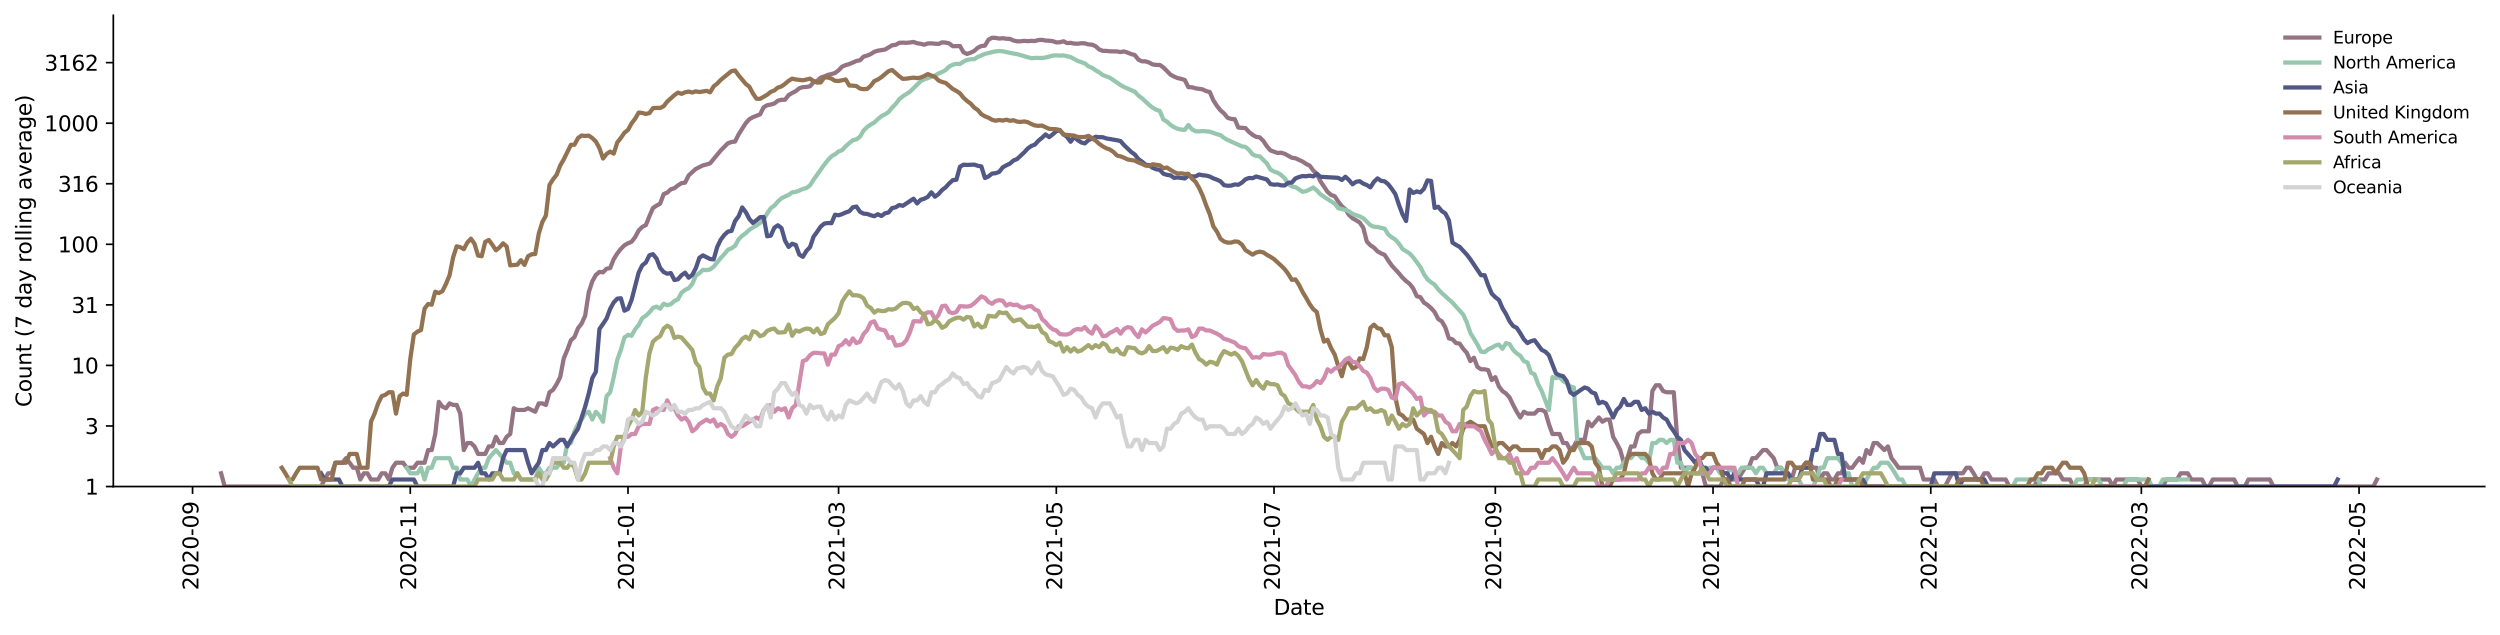 <?xml version="1.0" encoding="utf-8" standalone="no"?>
<!DOCTYPE svg PUBLIC "-//W3C//DTD SVG 1.1//EN"
  "http://www.w3.org/Graphics/SVG/1.1/DTD/svg11.dtd">
<svg xmlns:xlink="http://www.w3.org/1999/xlink" width="1176.528pt" height="298.621pt" viewBox="0 0 1176.528 298.621" xmlns="http://www.w3.org/2000/svg" version="1.1">
 <defs>
  <style type="text/css">*{stroke-linejoin: round; stroke-linecap: butt}</style>
 </defs>
 <g id="figure_1">
  <g id="patch_1">
   <path d="M 0 298.621 
L 1176.528 298.621 
L 1176.528 0 
L 0 0 
z
" style="fill: #ffffff"/>
  </g>
  <g id="axes_1">
   <g id="patch_2">
    <path d="M 53.328 228.96 
L 1169.328 228.96 
L 1169.328 7.2 
L 53.328 7.2 
z
" style="fill: #ffffff"/>
   </g>
   <g id="matplotlib.axis_1">
    <g id="xtick_1">
     <g id="line2d_1">
      <defs>
       <path id="m818019294c" d="M 0 0 
L 0 3.5 
" style="stroke: #000000; stroke-width: 0.8"/>
      </defs>
      <g>
       <use xlink:href="#m818019294c" x="90.618" y="228.96" style="stroke: #000000; stroke-width: 0.8"/>
      </g>
     </g>
     <g id="text_1">
      <!-- 2020-09 -->
      <g transform="translate(93.377 277.743)rotate(-90)scale(0.1 -0.1)">
       <defs>
        <path id="DejaVuSans-32" d="M 1228 531 
L 3431 531 
L 3431 0 
L 469 0 
L 469 531 
Q 828 903 1448 1529 
Q 2069 2156 2228 2338 
Q 2531 2678 2651 2914 
Q 2772 3150 2772 3378 
Q 2772 3750 2511 3984 
Q 2250 4219 1831 4219 
Q 1534 4219 1204 4116 
Q 875 4013 500 3803 
L 500 4441 
Q 881 4594 1212 4672 
Q 1544 4750 1819 4750 
Q 2544 4750 2975 4387 
Q 3406 4025 3406 3419 
Q 3406 3131 3298 2873 
Q 3191 2616 2906 2266 
Q 2828 2175 2409 1742 
Q 1991 1309 1228 531 
z
" transform="scale(0.016)"/>
        <path id="DejaVuSans-30" d="M 2034 4250 
Q 1547 4250 1301 3770 
Q 1056 3291 1056 2328 
Q 1056 1369 1301 889 
Q 1547 409 2034 409 
Q 2525 409 2770 889 
Q 3016 1369 3016 2328 
Q 3016 3291 2770 3770 
Q 2525 4250 2034 4250 
z
M 2034 4750 
Q 2819 4750 3233 4129 
Q 3647 3509 3647 2328 
Q 3647 1150 3233 529 
Q 2819 -91 2034 -91 
Q 1250 -91 836 529 
Q 422 1150 422 2328 
Q 422 3509 836 4129 
Q 1250 4750 2034 4750 
z
" transform="scale(0.016)"/>
        <path id="DejaVuSans-2d" d="M 313 2009 
L 1997 2009 
L 1997 1497 
L 313 1497 
L 313 2009 
z
" transform="scale(0.016)"/>
        <path id="DejaVuSans-39" d="M 703 97 
L 703 672 
Q 941 559 1184 500 
Q 1428 441 1663 441 
Q 2288 441 2617 861 
Q 2947 1281 2994 2138 
Q 2813 1869 2534 1725 
Q 2256 1581 1919 1581 
Q 1219 1581 811 2004 
Q 403 2428 403 3163 
Q 403 3881 828 4315 
Q 1253 4750 1959 4750 
Q 2769 4750 3195 4129 
Q 3622 3509 3622 2328 
Q 3622 1225 3098 567 
Q 2575 -91 1691 -91 
Q 1453 -91 1209 -44 
Q 966 3 703 97 
z
M 1959 2075 
Q 2384 2075 2632 2365 
Q 2881 2656 2881 3163 
Q 2881 3666 2632 3958 
Q 2384 4250 1959 4250 
Q 1534 4250 1286 3958 
Q 1038 3666 1038 3163 
Q 1038 2656 1286 2365 
Q 1534 2075 1959 2075 
z
" transform="scale(0.016)"/>
       </defs>
       <use xlink:href="#DejaVuSans-32"/>
       <use xlink:href="#DejaVuSans-30" x="63.623"/>
       <use xlink:href="#DejaVuSans-32" x="127.246"/>
       <use xlink:href="#DejaVuSans-30" x="190.869"/>
       <use xlink:href="#DejaVuSans-2d" x="254.492"/>
       <use xlink:href="#DejaVuSans-30" x="290.576"/>
       <use xlink:href="#DejaVuSans-39" x="354.199"/>
      </g>
     </g>
    </g>
    <g id="xtick_2">
     <g id="line2d_2">
      <g>
       <use xlink:href="#m818019294c" x="193.08" y="228.96" style="stroke: #000000; stroke-width: 0.8"/>
      </g>
     </g>
     <g id="text_2">
      <!-- 2020-11 -->
      <g transform="translate(195.839 277.743)rotate(-90)scale(0.1 -0.1)">
       <defs>
        <path id="DejaVuSans-31" d="M 794 531 
L 1825 531 
L 1825 4091 
L 703 3866 
L 703 4441 
L 1819 4666 
L 2450 4666 
L 2450 531 
L 3481 531 
L 3481 0 
L 794 0 
L 794 531 
z
" transform="scale(0.016)"/>
       </defs>
       <use xlink:href="#DejaVuSans-32"/>
       <use xlink:href="#DejaVuSans-30" x="63.623"/>
       <use xlink:href="#DejaVuSans-32" x="127.246"/>
       <use xlink:href="#DejaVuSans-30" x="190.869"/>
       <use xlink:href="#DejaVuSans-2d" x="254.492"/>
       <use xlink:href="#DejaVuSans-31" x="290.576"/>
       <use xlink:href="#DejaVuSans-31" x="354.199"/>
      </g>
     </g>
    </g>
    <g id="xtick_3">
     <g id="line2d_3">
      <g>
       <use xlink:href="#m818019294c" x="295.542" y="228.96" style="stroke: #000000; stroke-width: 0.8"/>
      </g>
     </g>
     <g id="text_3">
      <!-- 2021-01 -->
      <g transform="translate(298.302 277.743)rotate(-90)scale(0.1 -0.1)">
       <use xlink:href="#DejaVuSans-32"/>
       <use xlink:href="#DejaVuSans-30" x="63.623"/>
       <use xlink:href="#DejaVuSans-32" x="127.246"/>
       <use xlink:href="#DejaVuSans-31" x="190.869"/>
       <use xlink:href="#DejaVuSans-2d" x="254.492"/>
       <use xlink:href="#DejaVuSans-30" x="290.576"/>
       <use xlink:href="#DejaVuSans-31" x="354.199"/>
      </g>
     </g>
    </g>
    <g id="xtick_4">
     <g id="line2d_4">
      <g>
       <use xlink:href="#m818019294c" x="394.645" y="228.96" style="stroke: #000000; stroke-width: 0.8"/>
      </g>
     </g>
     <g id="text_4">
      <!-- 2021-03 -->
      <g transform="translate(397.405 277.743)rotate(-90)scale(0.1 -0.1)">
       <defs>
        <path id="DejaVuSans-33" d="M 2597 2516 
Q 3050 2419 3304 2112 
Q 3559 1806 3559 1356 
Q 3559 666 3084 287 
Q 2609 -91 1734 -91 
Q 1441 -91 1130 -33 
Q 819 25 488 141 
L 488 750 
Q 750 597 1062 519 
Q 1375 441 1716 441 
Q 2309 441 2620 675 
Q 2931 909 2931 1356 
Q 2931 1769 2642 2001 
Q 2353 2234 1838 2234 
L 1294 2234 
L 1294 2753 
L 1863 2753 
Q 2328 2753 2575 2939 
Q 2822 3125 2822 3475 
Q 2822 3834 2567 4026 
Q 2313 4219 1838 4219 
Q 1578 4219 1281 4162 
Q 984 4106 628 3988 
L 628 4550 
Q 988 4650 1302 4700 
Q 1616 4750 1894 4750 
Q 2613 4750 3031 4423 
Q 3450 4097 3450 3541 
Q 3450 3153 3228 2886 
Q 3006 2619 2597 2516 
z
" transform="scale(0.016)"/>
       </defs>
       <use xlink:href="#DejaVuSans-32"/>
       <use xlink:href="#DejaVuSans-30" x="63.623"/>
       <use xlink:href="#DejaVuSans-32" x="127.246"/>
       <use xlink:href="#DejaVuSans-31" x="190.869"/>
       <use xlink:href="#DejaVuSans-2d" x="254.492"/>
       <use xlink:href="#DejaVuSans-30" x="290.576"/>
       <use xlink:href="#DejaVuSans-33" x="354.199"/>
      </g>
     </g>
    </g>
    <g id="xtick_5">
     <g id="line2d_5">
      <g>
       <use xlink:href="#m818019294c" x="497.108" y="228.96" style="stroke: #000000; stroke-width: 0.8"/>
      </g>
     </g>
     <g id="text_5">
      <!-- 2021-05 -->
      <g transform="translate(499.867 277.743)rotate(-90)scale(0.1 -0.1)">
       <defs>
        <path id="DejaVuSans-35" d="M 691 4666 
L 3169 4666 
L 3169 4134 
L 1269 4134 
L 1269 2991 
Q 1406 3038 1543 3061 
Q 1681 3084 1819 3084 
Q 2600 3084 3056 2656 
Q 3513 2228 3513 1497 
Q 3513 744 3044 326 
Q 2575 -91 1722 -91 
Q 1428 -91 1123 -41 
Q 819 9 494 109 
L 494 744 
Q 775 591 1075 516 
Q 1375 441 1709 441 
Q 2250 441 2565 725 
Q 2881 1009 2881 1497 
Q 2881 1984 2565 2268 
Q 2250 2553 1709 2553 
Q 1456 2553 1204 2497 
Q 953 2441 691 2322 
L 691 4666 
z
" transform="scale(0.016)"/>
       </defs>
       <use xlink:href="#DejaVuSans-32"/>
       <use xlink:href="#DejaVuSans-30" x="63.623"/>
       <use xlink:href="#DejaVuSans-32" x="127.246"/>
       <use xlink:href="#DejaVuSans-31" x="190.869"/>
       <use xlink:href="#DejaVuSans-2d" x="254.492"/>
       <use xlink:href="#DejaVuSans-30" x="290.576"/>
       <use xlink:href="#DejaVuSans-35" x="354.199"/>
      </g>
     </g>
    </g>
    <g id="xtick_6">
     <g id="line2d_6">
      <g>
       <use xlink:href="#m818019294c" x="599.57" y="228.96" style="stroke: #000000; stroke-width: 0.8"/>
      </g>
     </g>
     <g id="text_6">
      <!-- 2021-07 -->
      <g transform="translate(602.33 277.743)rotate(-90)scale(0.1 -0.1)">
       <defs>
        <path id="DejaVuSans-37" d="M 525 4666 
L 3525 4666 
L 3525 4397 
L 1831 0 
L 1172 0 
L 2766 4134 
L 525 4134 
L 525 4666 
z
" transform="scale(0.016)"/>
       </defs>
       <use xlink:href="#DejaVuSans-32"/>
       <use xlink:href="#DejaVuSans-30" x="63.623"/>
       <use xlink:href="#DejaVuSans-32" x="127.246"/>
       <use xlink:href="#DejaVuSans-31" x="190.869"/>
       <use xlink:href="#DejaVuSans-2d" x="254.492"/>
       <use xlink:href="#DejaVuSans-30" x="290.576"/>
       <use xlink:href="#DejaVuSans-37" x="354.199"/>
      </g>
     </g>
    </g>
    <g id="xtick_7">
     <g id="line2d_7">
      <g>
       <use xlink:href="#m818019294c" x="703.712" y="228.96" style="stroke: #000000; stroke-width: 0.8"/>
      </g>
     </g>
     <g id="text_7">
      <!-- 2021-09 -->
      <g transform="translate(706.472 277.743)rotate(-90)scale(0.1 -0.1)">
       <use xlink:href="#DejaVuSans-32"/>
       <use xlink:href="#DejaVuSans-30" x="63.623"/>
       <use xlink:href="#DejaVuSans-32" x="127.246"/>
       <use xlink:href="#DejaVuSans-31" x="190.869"/>
       <use xlink:href="#DejaVuSans-2d" x="254.492"/>
       <use xlink:href="#DejaVuSans-30" x="290.576"/>
       <use xlink:href="#DejaVuSans-39" x="354.199"/>
      </g>
     </g>
    </g>
    <g id="xtick_8">
     <g id="line2d_8">
      <g>
       <use xlink:href="#m818019294c" x="806.175" y="228.96" style="stroke: #000000; stroke-width: 0.8"/>
      </g>
     </g>
     <g id="text_8">
      <!-- 2021-11 -->
      <g transform="translate(808.934 277.743)rotate(-90)scale(0.1 -0.1)">
       <use xlink:href="#DejaVuSans-32"/>
       <use xlink:href="#DejaVuSans-30" x="63.623"/>
       <use xlink:href="#DejaVuSans-32" x="127.246"/>
       <use xlink:href="#DejaVuSans-31" x="190.869"/>
       <use xlink:href="#DejaVuSans-2d" x="254.492"/>
       <use xlink:href="#DejaVuSans-31" x="290.576"/>
       <use xlink:href="#DejaVuSans-31" x="354.199"/>
      </g>
     </g>
    </g>
    <g id="xtick_9">
     <g id="line2d_9">
      <g>
       <use xlink:href="#m818019294c" x="908.637" y="228.96" style="stroke: #000000; stroke-width: 0.8"/>
      </g>
     </g>
     <g id="text_9">
      <!-- 2022-01 -->
      <g transform="translate(911.396 277.743)rotate(-90)scale(0.1 -0.1)">
       <use xlink:href="#DejaVuSans-32"/>
       <use xlink:href="#DejaVuSans-30" x="63.623"/>
       <use xlink:href="#DejaVuSans-32" x="127.246"/>
       <use xlink:href="#DejaVuSans-32" x="190.869"/>
       <use xlink:href="#DejaVuSans-2d" x="254.492"/>
       <use xlink:href="#DejaVuSans-30" x="290.576"/>
       <use xlink:href="#DejaVuSans-31" x="354.199"/>
      </g>
     </g>
    </g>
    <g id="xtick_10">
     <g id="line2d_10">
      <g>
       <use xlink:href="#m818019294c" x="1007.74" y="228.96" style="stroke: #000000; stroke-width: 0.8"/>
      </g>
     </g>
     <g id="text_10">
      <!-- 2022-03 -->
      <g transform="translate(1010.499 277.743)rotate(-90)scale(0.1 -0.1)">
       <use xlink:href="#DejaVuSans-32"/>
       <use xlink:href="#DejaVuSans-30" x="63.623"/>
       <use xlink:href="#DejaVuSans-32" x="127.246"/>
       <use xlink:href="#DejaVuSans-32" x="190.869"/>
       <use xlink:href="#DejaVuSans-2d" x="254.492"/>
       <use xlink:href="#DejaVuSans-30" x="290.576"/>
       <use xlink:href="#DejaVuSans-33" x="354.199"/>
      </g>
     </g>
    </g>
    <g id="xtick_11">
     <g id="line2d_11">
      <g>
       <use xlink:href="#m818019294c" x="1110.202" y="228.96" style="stroke: #000000; stroke-width: 0.8"/>
      </g>
     </g>
     <g id="text_11">
      <!-- 2022-05 -->
      <g transform="translate(1112.962 277.743)rotate(-90)scale(0.1 -0.1)">
       <use xlink:href="#DejaVuSans-32"/>
       <use xlink:href="#DejaVuSans-30" x="63.623"/>
       <use xlink:href="#DejaVuSans-32" x="127.246"/>
       <use xlink:href="#DejaVuSans-32" x="190.869"/>
       <use xlink:href="#DejaVuSans-2d" x="254.492"/>
       <use xlink:href="#DejaVuSans-30" x="290.576"/>
       <use xlink:href="#DejaVuSans-35" x="354.199"/>
      </g>
     </g>
    </g>
    <g id="text_12">
     <!-- Date -->
     <g transform="translate(599.377 289.341)scale(0.1 -0.1)">
      <defs>
       <path id="DejaVuSans-44" d="M 1259 4147 
L 1259 519 
L 2022 519 
Q 2988 519 3436 956 
Q 3884 1394 3884 2338 
Q 3884 3275 3436 3711 
Q 2988 4147 2022 4147 
L 1259 4147 
z
M 628 4666 
L 1925 4666 
Q 3281 4666 3915 4102 
Q 4550 3538 4550 2338 
Q 4550 1131 3912 565 
Q 3275 0 1925 0 
L 628 0 
L 628 4666 
z
" transform="scale(0.016)"/>
       <path id="DejaVuSans-61" d="M 2194 1759 
Q 1497 1759 1228 1600 
Q 959 1441 959 1056 
Q 959 750 1161 570 
Q 1363 391 1709 391 
Q 2188 391 2477 730 
Q 2766 1069 2766 1631 
L 2766 1759 
L 2194 1759 
z
M 3341 1997 
L 3341 0 
L 2766 0 
L 2766 531 
Q 2569 213 2275 61 
Q 1981 -91 1556 -91 
Q 1019 -91 701 211 
Q 384 513 384 1019 
Q 384 1609 779 1909 
Q 1175 2209 1959 2209 
L 2766 2209 
L 2766 2266 
Q 2766 2663 2505 2880 
Q 2244 3097 1772 3097 
Q 1472 3097 1187 3025 
Q 903 2953 641 2809 
L 641 3341 
Q 956 3463 1253 3523 
Q 1550 3584 1831 3584 
Q 2591 3584 2966 3190 
Q 3341 2797 3341 1997 
z
" transform="scale(0.016)"/>
       <path id="DejaVuSans-74" d="M 1172 4494 
L 1172 3500 
L 2356 3500 
L 2356 3053 
L 1172 3053 
L 1172 1153 
Q 1172 725 1289 603 
Q 1406 481 1766 481 
L 2356 481 
L 2356 0 
L 1766 0 
Q 1100 0 847 248 
Q 594 497 594 1153 
L 594 3053 
L 172 3053 
L 172 3500 
L 594 3500 
L 594 4494 
L 1172 4494 
z
" transform="scale(0.016)"/>
       <path id="DejaVuSans-65" d="M 3597 1894 
L 3597 1613 
L 953 1613 
Q 991 1019 1311 708 
Q 1631 397 2203 397 
Q 2534 397 2845 478 
Q 3156 559 3463 722 
L 3463 178 
Q 3153 47 2828 -22 
Q 2503 -91 2169 -91 
Q 1331 -91 842 396 
Q 353 884 353 1716 
Q 353 2575 817 3079 
Q 1281 3584 2069 3584 
Q 2775 3584 3186 3129 
Q 3597 2675 3597 1894 
z
M 3022 2063 
Q 3016 2534 2758 2815 
Q 2500 3097 2075 3097 
Q 1594 3097 1305 2825 
Q 1016 2553 972 2059 
L 3022 2063 
z
" transform="scale(0.016)"/>
      </defs>
      <use xlink:href="#DejaVuSans-44"/>
      <use xlink:href="#DejaVuSans-61" x="77.002"/>
      <use xlink:href="#DejaVuSans-74" x="138.281"/>
      <use xlink:href="#DejaVuSans-65" x="177.49"/>
     </g>
    </g>
   </g>
   <g id="matplotlib.axis_2">
    <g id="ytick_1">
     <g id="line2d_12">
      <defs>
       <path id="m21b3f1ba78" d="M 0 0 
L -3.5 0 
" style="stroke: #000000; stroke-width: 0.8"/>
      </defs>
      <g>
       <use xlink:href="#m21b3f1ba78" x="53.328" y="228.96" style="stroke: #000000; stroke-width: 0.8"/>
      </g>
     </g>
     <g id="text_13">
      <!-- 1 -->
      <g transform="translate(39.966 232.759)scale(0.1 -0.1)">
       <use xlink:href="#DejaVuSans-31"/>
      </g>
     </g>
    </g>
    <g id="ytick_2">
     <g id="line2d_13">
      <g>
       <use xlink:href="#m21b3f1ba78" x="53.328" y="200.462" style="stroke: #000000; stroke-width: 0.8"/>
      </g>
     </g>
     <g id="text_14">
      <!-- 3 -->
      <g transform="translate(39.966 204.262)scale(0.1 -0.1)">
       <use xlink:href="#DejaVuSans-33"/>
      </g>
     </g>
    </g>
    <g id="ytick_3">
     <g id="line2d_14">
      <g>
       <use xlink:href="#m21b3f1ba78" x="53.328" y="171.965" style="stroke: #000000; stroke-width: 0.8"/>
      </g>
     </g>
     <g id="text_15">
      <!-- 10 -->
      <g transform="translate(33.603 175.764)scale(0.1 -0.1)">
       <use xlink:href="#DejaVuSans-31"/>
       <use xlink:href="#DejaVuSans-30" x="63.623"/>
      </g>
     </g>
    </g>
    <g id="ytick_4">
     <g id="line2d_15">
      <g>
       <use xlink:href="#m21b3f1ba78" x="53.328" y="143.467" style="stroke: #000000; stroke-width: 0.8"/>
      </g>
     </g>
     <g id="text_16">
      <!-- 31 -->
      <g transform="translate(33.603 147.266)scale(0.1 -0.1)">
       <use xlink:href="#DejaVuSans-33"/>
       <use xlink:href="#DejaVuSans-31" x="63.623"/>
      </g>
     </g>
    </g>
    <g id="ytick_5">
     <g id="line2d_16">
      <g>
       <use xlink:href="#m21b3f1ba78" x="53.328" y="114.969" style="stroke: #000000; stroke-width: 0.8"/>
      </g>
     </g>
     <g id="text_17">
      <!-- 100 -->
      <g transform="translate(27.241 118.769)scale(0.1 -0.1)">
       <use xlink:href="#DejaVuSans-31"/>
       <use xlink:href="#DejaVuSans-30" x="63.623"/>
       <use xlink:href="#DejaVuSans-30" x="127.246"/>
      </g>
     </g>
    </g>
    <g id="ytick_6">
     <g id="line2d_17">
      <g>
       <use xlink:href="#m21b3f1ba78" x="53.328" y="86.472" style="stroke: #000000; stroke-width: 0.8"/>
      </g>
     </g>
     <g id="text_18">
      <!-- 316 -->
      <g transform="translate(27.241 90.271)scale(0.1 -0.1)">
       <defs>
        <path id="DejaVuSans-36" d="M 2113 2584 
Q 1688 2584 1439 2293 
Q 1191 2003 1191 1497 
Q 1191 994 1439 701 
Q 1688 409 2113 409 
Q 2538 409 2786 701 
Q 3034 994 3034 1497 
Q 3034 2003 2786 2293 
Q 2538 2584 2113 2584 
z
M 3366 4563 
L 3366 3988 
Q 3128 4100 2886 4159 
Q 2644 4219 2406 4219 
Q 1781 4219 1451 3797 
Q 1122 3375 1075 2522 
Q 1259 2794 1537 2939 
Q 1816 3084 2150 3084 
Q 2853 3084 3261 2657 
Q 3669 2231 3669 1497 
Q 3669 778 3244 343 
Q 2819 -91 2113 -91 
Q 1303 -91 875 529 
Q 447 1150 447 2328 
Q 447 3434 972 4092 
Q 1497 4750 2381 4750 
Q 2619 4750 2861 4703 
Q 3103 4656 3366 4563 
z
" transform="scale(0.016)"/>
       </defs>
       <use xlink:href="#DejaVuSans-33"/>
       <use xlink:href="#DejaVuSans-31" x="63.623"/>
       <use xlink:href="#DejaVuSans-36" x="127.246"/>
      </g>
     </g>
    </g>
    <g id="ytick_7">
     <g id="line2d_18">
      <g>
       <use xlink:href="#m21b3f1ba78" x="53.328" y="57.974" style="stroke: #000000; stroke-width: 0.8"/>
      </g>
     </g>
     <g id="text_19">
      <!-- 1000 -->
      <g transform="translate(20.878 61.773)scale(0.1 -0.1)">
       <use xlink:href="#DejaVuSans-31"/>
       <use xlink:href="#DejaVuSans-30" x="63.623"/>
       <use xlink:href="#DejaVuSans-30" x="127.246"/>
       <use xlink:href="#DejaVuSans-30" x="190.869"/>
      </g>
     </g>
    </g>
    <g id="ytick_8">
     <g id="line2d_19">
      <g>
       <use xlink:href="#m21b3f1ba78" x="53.328" y="29.477" style="stroke: #000000; stroke-width: 0.8"/>
      </g>
     </g>
     <g id="text_20">
      <!-- 3162 -->
      <g transform="translate(20.878 33.276)scale(0.1 -0.1)">
       <use xlink:href="#DejaVuSans-33"/>
       <use xlink:href="#DejaVuSans-31" x="63.623"/>
       <use xlink:href="#DejaVuSans-36" x="127.246"/>
       <use xlink:href="#DejaVuSans-32" x="190.869"/>
      </g>
     </g>
    </g>
    <g id="text_21">
     <!-- Count (7 day rolling average) -->
     <g transform="translate(14.798 191.548)rotate(-90)scale(0.1 -0.1)">
      <defs>
       <path id="DejaVuSans-43" d="M 4122 4306 
L 4122 3641 
Q 3803 3938 3442 4084 
Q 3081 4231 2675 4231 
Q 1875 4231 1450 3742 
Q 1025 3253 1025 2328 
Q 1025 1406 1450 917 
Q 1875 428 2675 428 
Q 3081 428 3442 575 
Q 3803 722 4122 1019 
L 4122 359 
Q 3791 134 3420 21 
Q 3050 -91 2638 -91 
Q 1578 -91 968 557 
Q 359 1206 359 2328 
Q 359 3453 968 4101 
Q 1578 4750 2638 4750 
Q 3056 4750 3426 4639 
Q 3797 4528 4122 4306 
z
" transform="scale(0.016)"/>
       <path id="DejaVuSans-6f" d="M 1959 3097 
Q 1497 3097 1228 2736 
Q 959 2375 959 1747 
Q 959 1119 1226 758 
Q 1494 397 1959 397 
Q 2419 397 2687 759 
Q 2956 1122 2956 1747 
Q 2956 2369 2687 2733 
Q 2419 3097 1959 3097 
z
M 1959 3584 
Q 2709 3584 3137 3096 
Q 3566 2609 3566 1747 
Q 3566 888 3137 398 
Q 2709 -91 1959 -91 
Q 1206 -91 779 398 
Q 353 888 353 1747 
Q 353 2609 779 3096 
Q 1206 3584 1959 3584 
z
" transform="scale(0.016)"/>
       <path id="DejaVuSans-75" d="M 544 1381 
L 544 3500 
L 1119 3500 
L 1119 1403 
Q 1119 906 1312 657 
Q 1506 409 1894 409 
Q 2359 409 2629 706 
Q 2900 1003 2900 1516 
L 2900 3500 
L 3475 3500 
L 3475 0 
L 2900 0 
L 2900 538 
Q 2691 219 2414 64 
Q 2138 -91 1772 -91 
Q 1169 -91 856 284 
Q 544 659 544 1381 
z
M 1991 3584 
L 1991 3584 
z
" transform="scale(0.016)"/>
       <path id="DejaVuSans-6e" d="M 3513 2113 
L 3513 0 
L 2938 0 
L 2938 2094 
Q 2938 2591 2744 2837 
Q 2550 3084 2163 3084 
Q 1697 3084 1428 2787 
Q 1159 2491 1159 1978 
L 1159 0 
L 581 0 
L 581 3500 
L 1159 3500 
L 1159 2956 
Q 1366 3272 1645 3428 
Q 1925 3584 2291 3584 
Q 2894 3584 3203 3211 
Q 3513 2838 3513 2113 
z
" transform="scale(0.016)"/>
       <path id="DejaVuSans-20" transform="scale(0.016)"/>
       <path id="DejaVuSans-28" d="M 1984 4856 
Q 1566 4138 1362 3434 
Q 1159 2731 1159 2009 
Q 1159 1288 1364 580 
Q 1569 -128 1984 -844 
L 1484 -844 
Q 1016 -109 783 600 
Q 550 1309 550 2009 
Q 550 2706 781 3412 
Q 1013 4119 1484 4856 
L 1984 4856 
z
" transform="scale(0.016)"/>
       <path id="DejaVuSans-64" d="M 2906 2969 
L 2906 4863 
L 3481 4863 
L 3481 0 
L 2906 0 
L 2906 525 
Q 2725 213 2448 61 
Q 2172 -91 1784 -91 
Q 1150 -91 751 415 
Q 353 922 353 1747 
Q 353 2572 751 3078 
Q 1150 3584 1784 3584 
Q 2172 3584 2448 3432 
Q 2725 3281 2906 2969 
z
M 947 1747 
Q 947 1113 1208 752 
Q 1469 391 1925 391 
Q 2381 391 2643 752 
Q 2906 1113 2906 1747 
Q 2906 2381 2643 2742 
Q 2381 3103 1925 3103 
Q 1469 3103 1208 2742 
Q 947 2381 947 1747 
z
" transform="scale(0.016)"/>
       <path id="DejaVuSans-79" d="M 2059 -325 
Q 1816 -950 1584 -1140 
Q 1353 -1331 966 -1331 
L 506 -1331 
L 506 -850 
L 844 -850 
Q 1081 -850 1212 -737 
Q 1344 -625 1503 -206 
L 1606 56 
L 191 3500 
L 800 3500 
L 1894 763 
L 2988 3500 
L 3597 3500 
L 2059 -325 
z
" transform="scale(0.016)"/>
       <path id="DejaVuSans-72" d="M 2631 2963 
Q 2534 3019 2420 3045 
Q 2306 3072 2169 3072 
Q 1681 3072 1420 2755 
Q 1159 2438 1159 1844 
L 1159 0 
L 581 0 
L 581 3500 
L 1159 3500 
L 1159 2956 
Q 1341 3275 1631 3429 
Q 1922 3584 2338 3584 
Q 2397 3584 2469 3576 
Q 2541 3569 2628 3553 
L 2631 2963 
z
" transform="scale(0.016)"/>
       <path id="DejaVuSans-6c" d="M 603 4863 
L 1178 4863 
L 1178 0 
L 603 0 
L 603 4863 
z
" transform="scale(0.016)"/>
       <path id="DejaVuSans-69" d="M 603 3500 
L 1178 3500 
L 1178 0 
L 603 0 
L 603 3500 
z
M 603 4863 
L 1178 4863 
L 1178 4134 
L 603 4134 
L 603 4863 
z
" transform="scale(0.016)"/>
       <path id="DejaVuSans-67" d="M 2906 1791 
Q 2906 2416 2648 2759 
Q 2391 3103 1925 3103 
Q 1463 3103 1205 2759 
Q 947 2416 947 1791 
Q 947 1169 1205 825 
Q 1463 481 1925 481 
Q 2391 481 2648 825 
Q 2906 1169 2906 1791 
z
M 3481 434 
Q 3481 -459 3084 -895 
Q 2688 -1331 1869 -1331 
Q 1566 -1331 1297 -1286 
Q 1028 -1241 775 -1147 
L 775 -588 
Q 1028 -725 1275 -790 
Q 1522 -856 1778 -856 
Q 2344 -856 2625 -561 
Q 2906 -266 2906 331 
L 2906 616 
Q 2728 306 2450 153 
Q 2172 0 1784 0 
Q 1141 0 747 490 
Q 353 981 353 1791 
Q 353 2603 747 3093 
Q 1141 3584 1784 3584 
Q 2172 3584 2450 3431 
Q 2728 3278 2906 2969 
L 2906 3500 
L 3481 3500 
L 3481 434 
z
" transform="scale(0.016)"/>
       <path id="DejaVuSans-76" d="M 191 3500 
L 800 3500 
L 1894 563 
L 2988 3500 
L 3597 3500 
L 2284 0 
L 1503 0 
L 191 3500 
z
" transform="scale(0.016)"/>
       <path id="DejaVuSans-29" d="M 513 4856 
L 1013 4856 
Q 1481 4119 1714 3412 
Q 1947 2706 1947 2009 
Q 1947 1309 1714 600 
Q 1481 -109 1013 -844 
L 513 -844 
Q 928 -128 1133 580 
Q 1338 1288 1338 2009 
Q 1338 2731 1133 3434 
Q 928 4138 513 4856 
z
" transform="scale(0.016)"/>
      </defs>
      <use xlink:href="#DejaVuSans-43"/>
      <use xlink:href="#DejaVuSans-6f" x="69.824"/>
      <use xlink:href="#DejaVuSans-75" x="131.006"/>
      <use xlink:href="#DejaVuSans-6e" x="194.385"/>
      <use xlink:href="#DejaVuSans-74" x="257.764"/>
      <use xlink:href="#DejaVuSans-20" x="296.973"/>
      <use xlink:href="#DejaVuSans-28" x="328.76"/>
      <use xlink:href="#DejaVuSans-37" x="367.773"/>
      <use xlink:href="#DejaVuSans-20" x="431.396"/>
      <use xlink:href="#DejaVuSans-64" x="463.184"/>
      <use xlink:href="#DejaVuSans-61" x="526.66"/>
      <use xlink:href="#DejaVuSans-79" x="587.939"/>
      <use xlink:href="#DejaVuSans-20" x="647.119"/>
      <use xlink:href="#DejaVuSans-72" x="678.906"/>
      <use xlink:href="#DejaVuSans-6f" x="717.77"/>
      <use xlink:href="#DejaVuSans-6c" x="778.951"/>
      <use xlink:href="#DejaVuSans-6c" x="806.734"/>
      <use xlink:href="#DejaVuSans-69" x="834.518"/>
      <use xlink:href="#DejaVuSans-6e" x="862.301"/>
      <use xlink:href="#DejaVuSans-67" x="925.68"/>
      <use xlink:href="#DejaVuSans-20" x="989.156"/>
      <use xlink:href="#DejaVuSans-61" x="1020.943"/>
      <use xlink:href="#DejaVuSans-76" x="1082.223"/>
      <use xlink:href="#DejaVuSans-65" x="1141.402"/>
      <use xlink:href="#DejaVuSans-72" x="1202.926"/>
      <use xlink:href="#DejaVuSans-61" x="1244.039"/>
      <use xlink:href="#DejaVuSans-67" x="1305.318"/>
      <use xlink:href="#DejaVuSans-65" x="1368.795"/>
      <use xlink:href="#DejaVuSans-29" x="1430.318"/>
     </g>
    </g>
   </g>
   <g id="line2d_20">
    <path d="M 104.055 222.739 
L 105.735 228.96 
L 151.087 228.96 
L 152.767 225.655 
L 154.447 222.739 
L 156.126 222.739 
L 157.806 217.772 
L 161.166 217.772 
L 162.845 215.618 
L 164.525 217.772 
L 166.205 220.131 
L 167.884 220.131 
L 169.564 225.655 
L 171.244 222.739 
L 172.924 222.739 
L 174.603 225.655 
L 177.963 225.655 
L 179.642 222.739 
L 181.322 222.739 
L 183.002 225.655 
L 184.682 220.131 
L 186.361 217.772 
L 189.721 217.772 
L 191.4 220.131 
L 194.76 220.131 
L 196.44 217.772 
L 199.799 217.772 
L 201.479 211.803 
L 203.158 211.803 
L 204.838 204.244 
L 206.518 189.122 
L 208.197 191.34 
L 209.877 192.126 
L 211.557 189.84 
L 213.237 190.578 
L 214.916 190.578 
L 216.596 194.645 
L 218.276 211.803 
L 219.955 208.497 
L 221.635 208.497 
L 223.315 210.095 
L 224.995 213.637 
L 228.354 213.637 
L 230.034 210.095 
L 231.713 210.095 
L 233.393 205.582 
L 235.073 208.497 
L 236.753 208.497 
L 238.432 205.582 
L 240.112 204.244 
L 241.792 192.126 
L 243.471 192.938 
L 246.831 192.938 
L 248.511 192.126 
L 251.87 193.777 
L 253.55 189.84 
L 255.229 189.84 
L 256.909 190.578 
L 258.589 184.609 
L 260.269 183.458 
L 261.948 180.793 
L 263.628 177.488 
L 265.308 168.659 
L 266.987 164.668 
L 268.667 160.111 
L 270.347 158.623 
L 272.026 154.456 
L 273.706 152.288 
L 275.386 148.587 
L 277.066 137.562 
L 278.745 132.411 
L 280.425 129.385 
L 282.105 127.97 
L 283.784 128.15 
L 285.464 126.462 
L 287.144 126.183 
L 288.824 121.949 
L 290.503 119.285 
L 292.183 117.11 
L 293.863 115.433 
L 295.542 114.479 
L 297.222 113.795 
L 298.902 111.602 
L 300.582 108.448 
L 302.261 106.793 
L 303.941 105.944 
L 305.621 101.752 
L 307.3 97.883 
L 308.98 96.773 
L 310.66 95.842 
L 312.34 91.332 
L 314.019 90.647 
L 315.699 89.07 
L 317.379 88.578 
L 319.058 87.251 
L 320.738 86.178 
L 322.418 85.947 
L 324.098 82.537 
L 327.457 79.498 
L 330.816 77.818 
L 332.496 77.404 
L 334.176 76.867 
L 339.215 70.749 
L 342.574 67.401 
L 344.254 66.853 
L 345.934 66.602 
L 347.613 63.238 
L 350.973 57.928 
L 352.653 56.105 
L 354.332 55.147 
L 357.692 53.832 
L 359.371 50.488 
L 361.051 49.522 
L 362.731 49.207 
L 364.411 48.714 
L 366.09 47.371 
L 367.77 46.962 
L 369.45 46.933 
L 371.129 44.759 
L 372.809 43.739 
L 374.489 42.894 
L 376.169 41.525 
L 377.848 40.996 
L 379.528 40.92 
L 381.208 40.593 
L 382.887 38.687 
L 384.567 38.119 
L 386.247 36.496 
L 387.927 35.964 
L 389.606 35.229 
L 391.286 34.862 
L 392.966 34.359 
L 394.645 33.093 
L 396.325 31.34 
L 398.005 30.627 
L 399.685 30.151 
L 403.044 28.695 
L 404.724 28.35 
L 406.403 26.633 
L 408.083 26.179 
L 409.763 25.472 
L 411.443 24.384 
L 413.122 23.838 
L 416.482 23.331 
L 419.841 21.307 
L 421.521 21.088 
L 423.2 20.154 
L 424.88 20.065 
L 426.56 20.146 
L 428.24 20.001 
L 429.919 19.727 
L 431.599 20.337 
L 433.279 20.615 
L 434.958 21.05 
L 436.638 20.443 
L 438.318 20.409 
L 441.677 20.696 
L 443.357 19.935 
L 445.037 20.048 
L 446.716 20.426 
L 448.396 21.755 
L 451.756 21.663 
L 453.435 24.594 
L 455.115 25.387 
L 456.795 24.796 
L 458.474 23.971 
L 460.154 22.471 
L 461.834 21.671 
L 463.514 21.482 
L 465.193 18.692 
L 466.873 17.76 
L 468.553 17.822 
L 470.232 18.16 
L 471.912 17.971 
L 473.592 18.235 
L 475.272 18.297 
L 476.951 19.059 
L 478.631 19.46 
L 480.311 19.429 
L 481.99 19.232 
L 483.67 19.36 
L 485.35 19.23 
L 487.03 19.311 
L 488.709 18.845 
L 490.389 18.753 
L 492.069 19.091 
L 493.748 19.156 
L 495.428 19.36 
L 497.108 19.961 
L 498.787 19.899 
L 500.467 19.421 
L 502.147 20.281 
L 503.827 20.155 
L 505.506 20.515 
L 507.186 20.58 
L 508.866 20.341 
L 510.545 20.409 
L 512.225 20.903 
L 513.905 21.007 
L 515.585 21.733 
L 517.264 23.249 
L 518.944 23.916 
L 520.624 23.959 
L 522.303 24.141 
L 525.663 24.212 
L 527.343 24.5 
L 529.022 24.202 
L 530.702 24.773 
L 532.382 25.466 
L 534.061 25.912 
L 535.741 28.076 
L 537.421 28.864 
L 539.101 28.877 
L 540.78 29.415 
L 542.46 30.331 
L 544.14 30.534 
L 545.819 30.567 
L 547.499 31.722 
L 550.859 35.129 
L 552.538 36.045 
L 554.218 36.754 
L 555.898 37.122 
L 557.577 37.65 
L 559.257 41.012 
L 560.937 41.076 
L 562.617 41.549 
L 565.976 42.064 
L 567.656 42.881 
L 569.335 43.307 
L 571.015 47.215 
L 572.695 49.82 
L 574.374 51.944 
L 576.054 53.382 
L 577.734 55.445 
L 579.414 55.968 
L 581.093 56.086 
L 582.773 60.038 
L 586.132 60.27 
L 587.812 62.13 
L 589.492 63.449 
L 591.172 64.407 
L 592.851 64.642 
L 594.531 66.313 
L 596.211 68.839 
L 597.89 70.802 
L 601.25 71.988 
L 602.93 71.882 
L 604.609 72.383 
L 607.969 74.236 
L 609.648 74.482 
L 613.008 76.024 
L 614.688 77.149 
L 616.367 77.976 
L 618.047 80.243 
L 619.727 81.859 
L 621.406 85.31 
L 624.766 90.305 
L 626.446 91.771 
L 628.125 92.345 
L 629.805 94.881 
L 631.485 97.029 
L 633.164 98.493 
L 634.844 101.138 
L 636.524 102.724 
L 638.204 103.647 
L 639.883 104.698 
L 641.563 107.151 
L 643.243 113.661 
L 644.922 115.433 
L 646.602 116.539 
L 648.282 118.295 
L 649.961 119.243 
L 651.641 119.968 
L 653.321 122.615 
L 655.001 124.988 
L 658.36 128.637 
L 660.04 130.684 
L 661.719 132.269 
L 663.399 133.583 
L 665.079 135.778 
L 666.759 139.39 
L 668.438 139.868 
L 670.118 142.412 
L 671.798 143.507 
L 673.477 145.008 
L 675.157 146.861 
L 676.837 150.148 
L 678.517 151.195 
L 680.196 154.11 
L 681.876 159.25 
L 683.556 159.677 
L 685.235 161.461 
L 686.915 161.694 
L 688.595 164.147 
L 690.275 166.021 
L 691.954 169.929 
L 693.634 168.352 
L 695.314 172.682 
L 696.993 173.799 
L 698.673 173.799 
L 700.353 174.183 
L 702.033 178.851 
L 703.712 177.488 
L 705.392 181.825 
L 707.072 184.027 
L 708.751 185.206 
L 710.431 187.086 
L 712.111 190.578 
L 713.79 193.777 
L 715.47 196.48 
L 717.15 193.777 
L 718.83 194.645 
L 722.189 194.645 
L 723.869 192.938 
L 725.548 192.938 
L 727.228 193.777 
L 728.908 199.515 
L 730.588 204.244 
L 733.947 204.244 
L 735.627 208.497 
L 737.306 208.497 
L 738.986 211.803 
L 740.666 210.095 
L 742.346 206.997 
L 745.705 206.997 
L 747.385 198.461 
L 749.064 200.615 
L 752.424 196.48 
L 754.104 198.461 
L 755.783 197.451 
L 757.463 197.451 
L 759.143 205.582 
L 760.822 208.497 
L 762.502 211.803 
L 764.182 217.772 
L 765.862 215.618 
L 767.541 210.095 
L 769.221 210.095 
L 770.901 204.244 
L 772.58 202.974 
L 775.94 202.974 
L 777.62 184.027 
L 779.299 181.304 
L 780.979 181.304 
L 782.659 184.027 
L 784.338 184.609 
L 787.698 184.609 
L 789.377 206.997 
L 791.057 220.131 
L 796.096 220.131 
L 797.776 222.739 
L 801.135 222.739 
L 802.815 228.96 
L 809.534 228.96 
L 811.214 225.655 
L 817.933 225.655 
L 819.612 222.739 
L 821.292 220.131 
L 822.972 220.131 
L 824.651 215.618 
L 826.331 215.618 
L 829.691 211.803 
L 831.37 211.803 
L 834.73 215.618 
L 836.409 220.131 
L 838.089 220.131 
L 839.769 222.739 
L 841.449 222.739 
L 843.128 225.655 
L 844.808 220.131 
L 848.167 220.131 
L 849.847 217.772 
L 851.527 217.772 
L 853.207 220.131 
L 854.886 220.131 
L 856.566 225.655 
L 858.246 222.739 
L 859.925 222.739 
L 861.605 225.655 
L 863.285 225.655 
L 864.964 222.739 
L 866.644 222.739 
L 868.324 217.772 
L 870.004 220.131 
L 871.683 220.131 
L 873.363 217.772 
L 875.043 215.618 
L 876.722 217.772 
L 878.402 211.803 
L 880.082 213.637 
L 881.762 208.497 
L 883.441 208.497 
L 886.801 211.803 
L 888.48 210.095 
L 890.16 215.618 
L 891.84 217.772 
L 893.52 220.131 
L 903.598 220.131 
L 905.278 225.655 
L 910.317 225.655 
L 911.996 228.96 
L 915.356 228.96 
L 917.036 225.655 
L 918.715 222.739 
L 923.754 222.739 
L 925.434 220.131 
L 927.114 220.131 
L 928.794 222.739 
L 930.473 225.655 
L 932.153 225.655 
L 933.833 222.739 
L 935.512 222.739 
L 937.192 225.655 
L 943.911 225.655 
L 945.591 228.96 
L 957.349 228.96 
L 959.028 225.655 
L 962.388 225.655 
L 964.067 222.739 
L 969.107 222.739 
L 970.786 225.655 
L 974.146 225.655 
L 975.825 228.96 
L 980.865 228.96 
L 982.544 225.655 
L 992.623 225.655 
L 994.302 228.96 
L 995.982 225.655 
L 1006.06 225.655 
L 1007.74 228.96 
L 1017.818 228.96 
L 1019.498 225.655 
L 1024.537 225.655 
L 1026.217 222.739 
L 1029.576 222.739 
L 1031.256 225.655 
L 1036.295 225.655 
L 1037.975 228.96 
L 1039.654 228.96 
L 1041.334 225.655 
L 1051.412 225.655 
L 1053.092 228.96 
L 1056.452 228.96 
L 1058.131 225.655 
L 1068.21 225.655 
L 1069.889 228.96 
L 1116.921 228.96 
L 1118.601 225.655 
L 1118.601 225.655 
" clip-path="url(#pfc383eb65d)" style="fill: none; stroke: #947383; stroke-width: 2; stroke-linecap: square"/>
   </g>
   <g id="line2d_21">
    <path d="M 191.4 220.131 
L 193.08 222.739 
L 196.44 222.739 
L 198.119 220.131 
L 199.799 225.655 
L 201.479 220.131 
L 203.158 220.131 
L 204.838 215.618 
L 211.557 215.618 
L 213.237 220.131 
L 214.916 220.131 
L 216.596 225.655 
L 219.955 225.655 
L 221.635 228.96 
L 223.315 225.655 
L 224.995 222.739 
L 226.674 220.131 
L 228.354 220.131 
L 230.034 215.618 
L 233.393 211.803 
L 236.753 215.618 
L 238.432 217.772 
L 240.112 217.772 
L 241.792 222.739 
L 243.471 222.739 
L 245.151 225.655 
L 251.87 225.655 
L 253.55 220.131 
L 255.229 222.739 
L 256.909 222.739 
L 258.589 220.131 
L 261.948 220.131 
L 263.628 217.772 
L 265.308 217.772 
L 266.987 208.497 
L 268.667 208.497 
L 270.347 202.974 
L 272.026 199.515 
L 273.706 197.451 
L 275.386 194.645 
L 277.066 193.777 
L 278.745 197.451 
L 280.425 193.777 
L 282.105 195.546 
L 283.784 198.461 
L 285.464 186.443 
L 287.144 184.609 
L 288.824 177.488 
L 290.503 169.286 
L 292.183 164.668 
L 293.863 158.83 
L 295.542 157.613 
L 297.222 158.012 
L 298.902 154.985 
L 300.582 152.935 
L 302.261 149.712 
L 303.941 148.587 
L 305.621 146.989 
L 307.3 144.889 
L 308.98 144.304 
L 310.66 145.247 
L 312.34 142.954 
L 314.019 143.62 
L 315.699 143.174 
L 317.379 141.673 
L 319.058 140.855 
L 320.738 137.739 
L 322.418 136.442 
L 324.098 135.615 
L 325.777 133.658 
L 327.457 129.703 
L 329.137 128.575 
L 330.816 126.974 
L 332.496 127.147 
L 334.176 126.802 
L 335.856 125.524 
L 339.215 121.393 
L 340.895 119.582 
L 342.574 117.538 
L 344.254 116.842 
L 345.934 115.687 
L 347.613 112.61 
L 349.293 110.933 
L 350.973 109.731 
L 352.653 108.124 
L 354.332 107.048 
L 356.012 106.116 
L 357.692 104.957 
L 359.371 103.336 
L 361.051 100.44 
L 362.731 97.972 
L 364.411 96.79 
L 366.09 94.834 
L 367.77 93.314 
L 369.45 92.459 
L 371.129 91.743 
L 372.809 90.528 
L 374.489 90.279 
L 376.169 89.674 
L 377.848 88.922 
L 379.528 88.481 
L 381.208 87.216 
L 382.887 84.564 
L 387.927 77.474 
L 389.606 75.366 
L 391.286 73.549 
L 392.966 72.625 
L 394.645 71.257 
L 396.325 70.666 
L 398.005 68.834 
L 399.685 67.318 
L 401.364 65.998 
L 403.044 65.576 
L 404.724 64.311 
L 406.403 61.478 
L 408.083 59.793 
L 409.763 58.597 
L 411.443 57.686 
L 413.122 56.069 
L 414.802 54.681 
L 416.482 53.799 
L 418.161 52.747 
L 419.841 50.598 
L 421.521 48.948 
L 423.2 46.667 
L 424.88 45.316 
L 428.24 43.144 
L 433.279 38.205 
L 434.958 37.345 
L 439.998 35.562 
L 441.677 34.574 
L 443.357 33.911 
L 445.037 32.956 
L 446.716 31.307 
L 448.396 30.472 
L 450.076 30.033 
L 451.756 30.108 
L 453.435 28.995 
L 455.115 28.213 
L 456.795 27.88 
L 458.474 27.849 
L 460.154 26.8 
L 463.514 25.37 
L 466.873 24.52 
L 468.553 24.167 
L 470.232 24.004 
L 471.912 24.144 
L 476.951 25.196 
L 478.631 25.464 
L 485.35 27.423 
L 487.03 27.249 
L 490.389 27.282 
L 492.069 27.057 
L 495.428 26.193 
L 497.108 26.03 
L 498.787 26.195 
L 500.467 26.072 
L 503.827 26.847 
L 507.186 28.66 
L 510.545 29.851 
L 512.225 31.215 
L 513.905 31.891 
L 515.585 33.066 
L 517.264 34.023 
L 518.944 35.308 
L 522.303 36.584 
L 527.343 40.025 
L 529.022 40.968 
L 534.061 43.144 
L 535.741 44.988 
L 537.421 46.232 
L 540.78 49.342 
L 542.46 50.69 
L 544.14 51.671 
L 545.819 52.22 
L 547.499 56.25 
L 549.179 57.256 
L 550.859 58.772 
L 552.538 59.877 
L 554.218 60.61 
L 555.898 60.986 
L 557.577 61.114 
L 559.257 58.805 
L 560.937 60.843 
L 562.617 61.765 
L 564.296 61.856 
L 565.976 61.67 
L 569.335 61.96 
L 572.695 63.142 
L 574.374 63.617 
L 576.054 64.912 
L 577.734 65.861 
L 584.453 68.894 
L 586.132 69.11 
L 587.812 70.566 
L 589.492 72.67 
L 591.172 73.358 
L 592.851 73.569 
L 596.211 76.913 
L 597.89 79.803 
L 599.57 80.735 
L 601.25 81.3 
L 602.93 82.347 
L 604.609 83.91 
L 606.289 86.613 
L 607.969 87.752 
L 609.648 88.096 
L 611.328 89.095 
L 613.008 90.266 
L 614.688 89.942 
L 616.367 89.157 
L 618.047 88.24 
L 619.727 89.636 
L 621.406 91.441 
L 624.766 93.715 
L 628.125 95.825 
L 629.805 97.99 
L 633.164 98.767 
L 634.844 99.476 
L 636.524 100.677 
L 639.883 101.835 
L 641.563 102.724 
L 644.922 105.968 
L 646.602 106.717 
L 648.282 106.818 
L 651.641 107.62 
L 653.321 110.368 
L 655.001 111.695 
L 656.68 112.772 
L 658.36 114.653 
L 660.04 117.188 
L 663.399 119.285 
L 665.079 121.12 
L 668.438 125.687 
L 670.118 129.008 
L 671.798 131.498 
L 673.477 132.844 
L 675.157 133.961 
L 676.837 136.191 
L 678.517 137.917 
L 683.556 142.412 
L 688.595 148.043 
L 690.275 151.657 
L 691.954 156.642 
L 695.314 162.165 
L 696.993 165.47 
L 698.673 165.744 
L 700.353 164.406 
L 702.033 163.636 
L 703.712 162.646 
L 705.392 162.165 
L 707.072 164.147 
L 708.751 161.461 
L 710.431 161.928 
L 712.111 164.668 
L 713.79 166.3 
L 715.47 167.452 
L 717.15 169.929 
L 718.83 170.589 
L 720.509 175.371 
L 722.189 176.196 
L 723.869 180.793 
L 725.548 184.027 
L 728.908 192.938 
L 730.588 177.488 
L 732.267 177.934 
L 733.947 177.488 
L 735.627 179.323 
L 737.306 180.293 
L 738.986 181.825 
L 740.666 182.357 
L 742.346 208.497 
L 744.025 211.803 
L 745.705 215.618 
L 750.744 215.618 
L 752.424 217.772 
L 754.104 220.131 
L 757.463 220.131 
L 759.143 222.739 
L 760.822 220.131 
L 762.502 220.131 
L 764.182 217.772 
L 765.862 215.618 
L 767.541 215.618 
L 769.221 213.637 
L 770.901 213.637 
L 772.58 215.618 
L 774.26 215.618 
L 775.94 217.772 
L 777.62 208.497 
L 779.299 208.497 
L 780.979 206.997 
L 782.659 206.997 
L 784.338 208.497 
L 786.018 206.997 
L 787.698 206.997 
L 789.377 217.772 
L 791.057 217.772 
L 792.737 222.739 
L 794.417 220.131 
L 796.096 220.131 
L 797.776 222.739 
L 802.815 222.739 
L 804.495 220.131 
L 807.854 220.131 
L 809.534 222.739 
L 812.893 222.739 
L 814.573 220.131 
L 816.253 222.739 
L 817.933 222.739 
L 819.612 220.131 
L 824.651 220.131 
L 826.331 222.739 
L 828.011 220.131 
L 829.691 220.131 
L 831.37 222.739 
L 834.73 222.739 
L 836.409 220.131 
L 838.089 220.131 
L 839.769 222.739 
L 841.449 225.655 
L 846.488 225.655 
L 848.167 228.96 
L 853.207 228.96 
L 854.886 225.655 
L 856.566 220.131 
L 858.246 220.131 
L 859.925 215.618 
L 864.964 215.618 
L 866.644 217.772 
L 868.324 222.739 
L 870.004 222.739 
L 871.683 228.96 
L 876.722 228.96 
L 878.402 225.655 
L 880.082 222.739 
L 881.762 220.131 
L 883.441 220.131 
L 885.121 217.772 
L 888.48 217.772 
L 890.16 220.131 
L 891.84 222.739 
L 893.52 225.655 
L 895.199 225.655 
L 896.879 228.96 
L 947.27 228.96 
L 948.95 225.655 
L 959.028 225.655 
L 960.708 228.96 
L 975.825 228.96 
L 977.505 225.655 
L 987.583 225.655 
L 989.263 228.96 
L 999.341 228.96 
L 1001.021 225.655 
L 1011.099 225.655 
L 1012.779 228.96 
L 1016.138 228.96 
L 1017.818 225.655 
L 1029.576 225.655 
L 1029.576 225.655 
" clip-path="url(#pfc383eb65d)" style="fill: none; stroke: #96c6ad; stroke-width: 2; stroke-linecap: square"/>
   </g>
   <g id="line2d_22">
    <path d="M 151.087 222.739 
L 152.767 225.655 
L 159.486 225.655 
L 161.166 228.96 
L 183.002 228.96 
L 184.682 225.655 
L 194.76 225.655 
L 196.44 228.96 
L 213.237 228.96 
L 214.916 222.739 
L 216.596 222.739 
L 218.276 220.131 
L 223.315 220.131 
L 224.995 217.772 
L 226.674 222.739 
L 228.354 222.739 
L 230.034 225.655 
L 231.713 222.739 
L 235.073 222.739 
L 236.753 215.618 
L 238.432 211.803 
L 246.831 211.803 
L 248.511 217.772 
L 250.19 222.739 
L 251.87 220.131 
L 253.55 217.772 
L 255.229 211.803 
L 256.909 211.803 
L 258.589 208.497 
L 260.269 210.095 
L 263.628 206.997 
L 265.308 206.997 
L 266.987 210.095 
L 268.667 206.997 
L 270.347 204.244 
L 272.026 201.766 
L 275.386 191.34 
L 277.066 185.206 
L 278.745 177.934 
L 280.425 174.969 
L 282.105 154.807 
L 283.784 152.448 
L 285.464 149.856 
L 287.144 145.368 
L 288.824 142.305 
L 290.503 140.555 
L 292.183 140.357 
L 293.863 146.228 
L 295.542 145.368 
L 297.222 141.158 
L 300.582 128.21 
L 302.261 124.882 
L 303.941 123.547 
L 305.621 120.142 
L 307.3 119.624 
L 308.98 121.716 
L 310.66 126.072 
L 312.34 128.03 
L 314.019 128.821 
L 315.699 128.514 
L 317.379 131.776 
L 319.058 131.429 
L 320.738 129.512 
L 322.418 128.331 
L 324.098 130.684 
L 325.777 129.385 
L 327.457 126.238 
L 329.137 121.302 
L 330.816 120.185 
L 334.176 121.902 
L 335.856 122.09 
L 337.535 116.202 
L 339.215 112.739 
L 340.895 110.545 
L 342.574 108.998 
L 344.254 108.666 
L 345.934 104.008 
L 347.613 101.752 
L 349.293 97.636 
L 350.973 99.838 
L 352.653 103.05 
L 354.332 104.91 
L 356.012 103.669 
L 357.692 102.212 
L 359.371 102.128 
L 361.051 111.204 
L 362.731 110.903 
L 364.411 107.151 
L 366.09 106.017 
L 367.77 107.332 
L 369.45 113.262 
L 371.129 116.202 
L 372.809 114.723 
L 374.489 115.29 
L 376.169 119.839 
L 377.848 120.849 
L 379.528 118.053 
L 381.208 116.314 
L 382.887 111.357 
L 384.567 109.081 
L 386.247 106.616 
L 387.927 105.218 
L 389.606 104.957 
L 391.286 105.028 
L 392.966 101.057 
L 394.645 101.32 
L 396.325 100.756 
L 398.005 99.992 
L 399.685 99.419 
L 401.364 97.531 
L 403.044 97.218 
L 404.724 99.666 
L 406.403 100.538 
L 408.083 100.677 
L 409.763 101.28 
L 411.443 101.752 
L 413.122 100.816 
L 414.802 101.648 
L 416.482 100.381 
L 418.161 100.011 
L 419.841 97.918 
L 421.521 97.548 
L 423.2 96.487 
L 424.88 96.858 
L 429.919 93.506 
L 431.599 95.744 
L 433.279 94.002 
L 434.958 93.536 
L 436.638 92.631 
L 438.318 90.528 
L 439.998 92.573 
L 441.677 91.332 
L 443.357 89.433 
L 445.037 88.156 
L 446.716 86.311 
L 448.396 84.782 
L 450.076 84.615 
L 451.756 78.481 
L 453.435 77.497 
L 455.115 77.614 
L 458.474 77.466 
L 460.154 78.016 
L 461.834 78.328 
L 463.514 83.769 
L 465.193 83.048 
L 466.873 81.684 
L 468.553 81.509 
L 470.232 80.886 
L 471.912 78.75 
L 473.592 77.794 
L 475.272 76.989 
L 476.951 75.538 
L 478.631 74.85 
L 481.99 71.721 
L 483.67 69.887 
L 485.35 68.692 
L 487.03 68.057 
L 488.709 66.199 
L 490.389 64.832 
L 492.069 63.256 
L 493.748 64.531 
L 495.428 63.221 
L 497.108 61.707 
L 498.787 61.34 
L 500.467 63.177 
L 502.147 64.402 
L 503.827 66.712 
L 505.506 64.444 
L 507.186 65.959 
L 508.866 67.031 
L 510.545 67.484 
L 512.225 65.925 
L 513.905 65.242 
L 515.585 64.37 
L 517.264 64.55 
L 518.944 64.573 
L 520.624 65.142 
L 525.663 65.998 
L 527.343 66.402 
L 529.022 68.334 
L 532.382 71.537 
L 534.061 72.727 
L 535.741 74.864 
L 537.421 76.039 
L 539.101 77.466 
L 540.78 77.771 
L 542.46 78.997 
L 544.14 79.659 
L 545.819 79.923 
L 547.499 81.767 
L 549.179 82.29 
L 550.859 82.518 
L 552.538 83.719 
L 554.218 83.49 
L 557.577 83.99 
L 559.257 82.642 
L 560.937 83.018 
L 562.617 83.038 
L 564.296 82.13 
L 565.976 82.48 
L 567.656 82.632 
L 569.335 83.077 
L 571.015 83.94 
L 572.695 84.553 
L 574.374 85.331 
L 576.054 87.147 
L 577.734 87.425 
L 579.414 87.332 
L 581.093 86.805 
L 582.773 86.953 
L 584.453 85.947 
L 586.132 84.398 
L 587.812 83.759 
L 589.492 83.849 
L 591.172 83.067 
L 596.211 84.46 
L 597.89 86.624 
L 599.57 86.93 
L 601.25 86.805 
L 602.93 87.216 
L 604.609 87.263 
L 606.289 86.013 
L 607.969 85.893 
L 609.648 83.97 
L 611.328 83.312 
L 613.008 82.854 
L 614.688 82.96 
L 616.367 82.652 
L 618.047 83.018 
L 619.727 81.832 
L 621.406 83.194 
L 629.805 83.689 
L 631.485 84.698 
L 633.164 83.184 
L 634.844 84.74 
L 636.524 86.726 
L 638.204 85.524 
L 639.883 85.288 
L 641.563 86.423 
L 643.243 87.078 
L 644.922 88.168 
L 646.602 85.546 
L 648.282 83.95 
L 649.961 85.108 
L 651.641 85.342 
L 653.321 86.726 
L 655.001 88.885 
L 656.68 91.359 
L 658.36 96.403 
L 660.04 100.876 
L 661.719 104.008 
L 663.399 89.195 
L 665.079 90.806 
L 666.759 90.071 
L 668.438 90.555 
L 670.118 88.848 
L 671.798 84.887 
L 673.477 85.14 
L 675.157 97.865 
L 676.837 97.305 
L 678.517 99.325 
L 680.196 100.44 
L 681.876 103.692 
L 683.556 114.169 
L 685.235 115.254 
L 686.915 116.165 
L 690.275 119.796 
L 691.954 121.996 
L 696.993 129.512 
L 698.673 129.512 
L 700.353 134.191 
L 702.033 138.186 
L 703.712 139.868 
L 705.392 141.158 
L 707.072 145.008 
L 708.751 147.775 
L 710.431 151.195 
L 712.111 153.432 
L 713.79 154.283 
L 715.47 156.833 
L 717.15 159.677 
L 718.83 161.461 
L 720.509 160.553 
L 722.189 160.111 
L 725.548 164.668 
L 727.228 165.47 
L 728.908 167.159 
L 732.267 175.78 
L 733.947 176.62 
L 735.627 177.05 
L 737.306 179.323 
L 738.986 184.609 
L 740.666 185.817 
L 744.025 183.458 
L 745.705 182.357 
L 747.385 182.901 
L 749.064 184.609 
L 750.744 185.206 
L 752.424 189.84 
L 754.104 189.122 
L 755.783 189.84 
L 757.463 192.938 
L 759.143 196.48 
L 760.822 192.938 
L 762.502 191.34 
L 764.182 187.747 
L 765.862 190.578 
L 767.541 190.578 
L 769.221 189.122 
L 770.901 189.122 
L 772.58 192.938 
L 774.26 192.126 
L 775.94 194.645 
L 777.62 193.777 
L 779.299 194.645 
L 780.979 194.645 
L 782.659 196.48 
L 784.338 197.451 
L 786.018 200.615 
L 787.698 202.974 
L 789.377 205.582 
L 791.057 206.997 
L 792.737 211.803 
L 796.096 215.618 
L 797.776 217.772 
L 799.456 215.618 
L 801.135 220.131 
L 802.815 220.131 
L 804.495 222.739 
L 806.175 220.131 
L 809.534 220.131 
L 811.214 222.739 
L 812.893 222.739 
L 814.573 225.655 
L 816.253 222.739 
L 817.933 225.655 
L 826.331 225.655 
L 828.011 228.96 
L 829.691 228.96 
L 831.37 222.739 
L 841.449 222.739 
L 843.128 225.655 
L 846.488 225.655 
L 848.167 220.131 
L 851.527 220.131 
L 853.207 211.803 
L 854.886 211.803 
L 856.566 204.244 
L 858.246 204.244 
L 859.925 206.997 
L 863.285 206.997 
L 864.964 213.637 
L 866.644 213.637 
L 868.324 225.655 
L 876.722 225.655 
L 878.402 228.96 
L 908.637 228.96 
L 910.317 222.739 
L 920.395 222.739 
L 922.075 228.96 
L 923.754 225.655 
L 933.833 225.655 
L 935.512 228.96 
L 1098.444 228.96 
L 1100.124 225.655 
L 1100.124 225.655 
" clip-path="url(#pfc383eb65d)" style="fill: none; stroke: #525886; stroke-width: 2; stroke-linecap: square"/>
   </g>
   <g id="line2d_23">
    <path d="M 132.61 220.131 
L 134.29 222.739 
L 135.97 225.655 
L 137.65 225.655 
L 139.329 222.739 
L 141.009 220.131 
L 149.408 220.131 
L 151.087 225.655 
L 156.126 225.655 
L 157.806 217.772 
L 162.845 217.772 
L 164.525 213.637 
L 167.884 213.637 
L 169.564 220.131 
L 172.924 220.131 
L 174.603 198.461 
L 176.283 194.645 
L 177.963 189.84 
L 179.642 186.443 
L 181.322 185.817 
L 183.002 184.609 
L 184.682 184.609 
L 186.361 194.645 
L 188.041 186.443 
L 189.721 185.206 
L 191.4 185.817 
L 193.08 168.971 
L 194.76 157.415 
L 196.44 156.077 
L 198.119 155.344 
L 199.799 145.247 
L 201.479 143.063 
L 203.158 143.396 
L 204.838 137.299 
L 206.518 137.917 
L 208.197 137.039 
L 209.877 133.658 
L 211.557 129.575 
L 213.237 121.165 
L 214.916 115.906 
L 216.596 116.314 
L 218.276 117.265 
L 219.955 114.101 
L 221.635 112.323 
L 223.315 114.758 
L 224.995 120.273 
L 226.674 120.581 
L 228.354 113.829 
L 230.034 112.934 
L 231.713 115.218 
L 233.393 117.775 
L 235.073 116.463 
L 236.753 114.514 
L 238.432 115.98 
L 240.112 124.882 
L 243.471 124.568 
L 245.151 122.47 
L 246.831 124.672 
L 248.511 120.581 
L 250.19 119.667 
L 251.87 119.539 
L 253.55 109.961 
L 255.229 104.512 
L 256.909 101.422 
L 258.589 87.056 
L 260.269 84.409 
L 261.948 82.262 
L 263.628 77.921 
L 265.308 75.019 
L 268.667 68.152 
L 270.347 68.104 
L 272.026 64.963 
L 273.706 63.773 
L 275.386 63.975 
L 277.066 63.813 
L 278.745 64.978 
L 280.425 66.617 
L 282.105 69.721 
L 283.784 74.6 
L 285.464 72.459 
L 287.144 71.342 
L 288.824 72.295 
L 290.503 67.016 
L 292.183 64.889 
L 293.863 62.467 
L 295.542 61.126 
L 297.222 58.049 
L 298.902 55.861 
L 300.582 52.962 
L 302.261 53.16 
L 303.941 53.627 
L 305.621 53.215 
L 307.3 50.913 
L 308.98 50.761 
L 310.66 50.822 
L 312.34 49.976 
L 314.019 47.79 
L 317.379 44.786 
L 319.058 43.586 
L 320.738 44.161 
L 322.418 43.425 
L 324.098 43.085 
L 325.777 43.553 
L 327.457 42.973 
L 329.137 43.331 
L 332.496 42.758 
L 334.176 43.435 
L 335.856 40.639 
L 337.535 39.325 
L 339.215 37.581 
L 344.254 33.451 
L 345.934 33.167 
L 347.613 35.484 
L 350.973 39.495 
L 352.653 40.805 
L 354.332 43.975 
L 356.012 46.462 
L 357.692 46.529 
L 361.051 44.577 
L 362.731 43.239 
L 364.411 42.56 
L 366.09 41.182 
L 367.77 40.681 
L 369.45 39.468 
L 371.129 38.024 
L 372.809 37.002 
L 374.489 37.388 
L 377.848 37.8 
L 381.208 37.041 
L 382.887 38.119 
L 384.567 38.886 
L 386.247 38.783 
L 387.927 36.416 
L 389.606 36.472 
L 391.286 36.99 
L 392.966 38.015 
L 394.645 38.122 
L 398.005 37.402 
L 399.685 40.254 
L 401.364 40.309 
L 403.044 40.504 
L 404.724 41.693 
L 406.403 41.957 
L 408.083 41.853 
L 409.763 40.414 
L 411.443 38.157 
L 413.122 37.428 
L 414.802 36.292 
L 418.161 33.497 
L 419.841 32.95 
L 423.2 35.896 
L 424.88 37.111 
L 426.56 37.003 
L 429.919 36.527 
L 431.599 36.762 
L 433.279 36.498 
L 434.958 35.773 
L 436.638 34.876 
L 439.998 36.216 
L 441.677 37.873 
L 443.357 38.577 
L 445.037 39.023 
L 448.396 41.877 
L 450.076 42.777 
L 451.756 43.895 
L 453.435 45.994 
L 455.115 47.524 
L 456.795 48.745 
L 458.474 50.624 
L 460.154 51.778 
L 461.834 53.722 
L 463.514 54.753 
L 465.193 55.391 
L 466.873 56.352 
L 468.553 56.827 
L 470.232 56.469 
L 471.912 56.746 
L 473.592 56.316 
L 475.272 56.847 
L 476.951 56.559 
L 478.631 57.232 
L 480.311 57.37 
L 481.99 57.153 
L 483.67 57.477 
L 485.35 58.366 
L 487.03 59.036 
L 488.709 59.229 
L 490.389 59.099 
L 493.748 60.649 
L 497.108 60.819 
L 498.787 61.199 
L 500.467 63.335 
L 505.506 63.818 
L 507.186 64.444 
L 508.866 64.531 
L 510.545 64.444 
L 512.225 63.93 
L 515.585 66.155 
L 517.264 67.661 
L 518.944 68.867 
L 520.624 69.778 
L 522.303 70.355 
L 523.983 71.494 
L 525.663 73.194 
L 527.343 73.569 
L 529.022 74.236 
L 530.702 75.061 
L 534.061 75.574 
L 535.741 76.476 
L 537.421 77.096 
L 539.101 77.929 
L 540.78 78.12 
L 542.46 77.296 
L 545.819 77.794 
L 547.499 79.163 
L 549.179 78.84 
L 550.859 79.975 
L 552.538 80.948 
L 554.218 81.693 
L 555.898 81.555 
L 557.577 81.869 
L 559.257 81.776 
L 560.937 84.051 
L 562.617 85.524 
L 564.296 88.409 
L 565.976 92.049 
L 567.656 96.706 
L 569.335 100.836 
L 571.015 106.565 
L 572.695 108.998 
L 574.374 112.386 
L 576.054 113.661 
L 577.734 114.169 
L 579.414 114.169 
L 581.093 113.627 
L 582.773 113.795 
L 584.453 115.111 
L 586.132 117.696 
L 589.492 119.839 
L 591.172 118.826 
L 592.851 118.417 
L 594.531 118.785 
L 596.211 119.925 
L 597.89 120.849 
L 599.57 121.949 
L 602.93 125.041 
L 604.609 126.688 
L 606.289 128.946 
L 607.969 131.706 
L 609.648 131.498 
L 611.328 134.037 
L 613.008 137.386 
L 614.688 140.16 
L 616.367 143.174 
L 618.047 145.489 
L 619.727 146.861 
L 621.406 154.985 
L 623.086 160.777 
L 624.766 159.893 
L 626.446 163.89 
L 628.125 166.869 
L 629.805 172.321 
L 631.485 177.05 
L 633.164 170.589 
L 634.844 170.589 
L 636.524 173.421 
L 638.204 172.682 
L 639.883 168.659 
L 641.563 168.971 
L 643.243 163.385 
L 644.922 154.283 
L 646.602 152.772 
L 648.282 154.456 
L 649.961 154.807 
L 651.641 157.811 
L 653.321 157.811 
L 655.001 163.385 
L 656.68 187.086 
L 658.36 194.645 
L 660.04 195.546 
L 661.719 197.451 
L 665.079 197.451 
L 666.759 201.766 
L 670.118 204.244 
L 671.798 208.497 
L 673.477 205.582 
L 675.157 210.095 
L 676.837 213.637 
L 678.517 208.497 
L 680.196 210.095 
L 681.876 210.095 
L 683.556 208.497 
L 685.235 210.095 
L 686.915 206.997 
L 688.595 201.766 
L 690.275 199.515 
L 691.954 198.461 
L 695.314 200.615 
L 698.673 200.615 
L 700.353 205.582 
L 702.033 210.095 
L 703.712 210.095 
L 705.392 208.497 
L 707.072 208.497 
L 710.431 211.803 
L 712.111 210.095 
L 713.79 210.095 
L 715.47 211.803 
L 723.869 211.803 
L 725.548 215.618 
L 727.228 211.803 
L 728.908 211.803 
L 730.588 210.095 
L 732.267 210.095 
L 733.947 211.803 
L 735.627 217.772 
L 737.306 215.618 
L 738.986 211.803 
L 740.666 211.803 
L 742.346 208.497 
L 747.385 208.497 
L 749.064 210.095 
L 750.744 217.772 
L 752.424 220.131 
L 754.104 228.96 
L 757.463 228.96 
L 759.143 225.655 
L 762.502 225.655 
L 764.182 222.739 
L 765.862 215.618 
L 767.541 213.637 
L 774.26 213.637 
L 775.94 215.618 
L 777.62 222.739 
L 779.299 225.655 
L 780.979 225.655 
L 782.659 222.739 
L 792.737 222.739 
L 794.417 228.96 
L 796.096 222.739 
L 797.776 220.131 
L 799.456 215.618 
L 801.135 215.618 
L 802.815 213.637 
L 806.175 213.637 
L 807.854 217.772 
L 809.534 220.131 
L 811.214 225.655 
L 812.893 225.655 
L 814.573 228.96 
L 819.612 228.96 
L 821.292 225.655 
L 839.769 225.655 
L 841.449 217.772 
L 843.128 217.772 
L 844.808 220.131 
L 848.167 220.131 
L 849.847 217.772 
L 851.527 217.772 
L 853.207 225.655 
L 859.925 225.655 
L 861.605 228.96 
L 863.285 228.96 
L 864.964 225.655 
L 875.043 225.655 
L 876.722 228.96 
L 920.395 228.96 
L 922.075 225.655 
L 932.153 225.655 
L 933.833 228.96 
L 953.989 228.96 
L 955.669 225.655 
L 957.349 225.655 
L 959.028 222.739 
L 960.708 222.739 
L 962.388 220.131 
L 965.747 220.131 
L 967.427 222.739 
L 969.107 220.131 
L 970.786 217.772 
L 972.466 217.772 
L 974.146 220.131 
L 979.185 220.131 
L 980.865 222.739 
L 982.544 228.96 
L 1009.42 228.96 
L 1011.099 225.655 
L 1011.099 225.655 
" clip-path="url(#pfc383eb65d)" style="fill: none; stroke: #937252; stroke-width: 2; stroke-linecap: square"/>
   </g>
   <g id="line2d_24">
    <path d="M 287.144 215.618 
L 288.824 220.131 
L 290.503 222.739 
L 292.183 210.095 
L 293.863 205.582 
L 295.542 205.582 
L 297.222 204.244 
L 298.902 204.244 
L 300.582 200.615 
L 302.261 199.515 
L 305.621 199.515 
L 307.3 192.938 
L 308.98 192.126 
L 310.66 192.938 
L 312.34 192.938 
L 314.019 188.425 
L 315.699 192.126 
L 317.379 192.126 
L 319.058 195.546 
L 320.738 197.451 
L 322.418 196.48 
L 324.098 198.461 
L 325.777 202.974 
L 327.457 201.766 
L 329.137 199.515 
L 332.496 197.451 
L 334.176 198.461 
L 335.856 197.451 
L 337.535 200.615 
L 339.215 199.515 
L 340.895 200.615 
L 342.574 204.244 
L 344.254 205.582 
L 345.934 204.244 
L 347.613 200.615 
L 349.293 200.615 
L 352.653 198.461 
L 356.012 196.48 
L 357.692 197.451 
L 359.371 192.938 
L 361.051 191.34 
L 362.731 190.578 
L 364.411 193.777 
L 366.09 192.126 
L 367.77 192.938 
L 369.45 192.126 
L 371.129 196.48 
L 372.809 192.126 
L 374.489 190.578 
L 377.848 169.929 
L 379.528 169.286 
L 381.208 167.159 
L 382.887 166.021 
L 384.567 166.021 
L 386.247 166.3 
L 387.927 166.3 
L 389.606 171.614 
L 391.286 166.869 
L 392.966 166.869 
L 394.645 162.89 
L 396.325 162.165 
L 398.005 160.111 
L 399.685 162.165 
L 401.364 159.25 
L 403.044 161.461 
L 404.724 160.777 
L 406.403 157.22 
L 408.083 155.344 
L 409.763 151.814 
L 411.443 151.195 
L 413.122 154.631 
L 414.802 155.164 
L 416.482 155.525 
L 418.161 159.039 
L 419.841 158.623 
L 421.521 162.646 
L 423.2 162.404 
L 424.88 161.928 
L 426.56 160.111 
L 428.24 156.264 
L 429.919 151.195 
L 431.599 151.195 
L 433.279 151.348 
L 434.958 147.775 
L 436.638 146.989 
L 438.318 146.989 
L 439.998 150.294 
L 441.677 148.178 
L 443.357 144.074 
L 445.037 143.846 
L 446.716 146.861 
L 448.396 147.379 
L 450.076 146.861 
L 451.756 144.074 
L 455.115 144.304 
L 456.795 143.959 
L 458.474 142.735 
L 461.834 139.485 
L 463.514 140.16 
L 465.193 142.092 
L 466.873 142.954 
L 468.553 141.673 
L 470.232 141.26 
L 471.912 141.569 
L 473.592 143.846 
L 475.272 142.954 
L 476.951 143.62 
L 478.631 143.396 
L 480.311 144.536 
L 481.99 144.889 
L 483.67 144.189 
L 485.35 144.074 
L 487.03 145.61 
L 488.709 146.353 
L 490.389 150.148 
L 492.069 151.657 
L 493.748 153.6 
L 495.428 154.985 
L 497.108 155.525 
L 498.787 157.22 
L 500.467 157.415 
L 502.147 157.415 
L 503.827 156.833 
L 505.506 155.344 
L 507.186 154.807 
L 508.866 155.164 
L 510.545 153.939 
L 512.225 155.892 
L 513.905 157.026 
L 515.585 153.432 
L 517.264 155.164 
L 518.944 158.214 
L 520.624 158.012 
L 522.303 156.642 
L 523.983 155.892 
L 525.663 154.807 
L 527.343 157.026 
L 529.022 154.807 
L 530.702 153.939 
L 532.382 154.283 
L 534.061 156.833 
L 535.741 158.623 
L 537.421 154.985 
L 539.101 156.452 
L 540.78 154.985 
L 542.46 153.265 
L 544.14 152.448 
L 545.819 151.502 
L 547.499 149.712 
L 549.179 149.856 
L 550.859 150.294 
L 552.538 154.283 
L 554.218 155.708 
L 555.898 155.525 
L 557.577 155.525 
L 559.257 154.985 
L 560.937 158.623 
L 562.617 157.811 
L 564.296 154.631 
L 565.976 154.631 
L 567.656 155.525 
L 569.335 155.525 
L 572.695 157.026 
L 574.374 158.012 
L 576.054 159.462 
L 577.734 159.893 
L 581.093 161.231 
L 582.773 162.89 
L 584.453 163.636 
L 586.132 163.89 
L 587.812 166.021 
L 589.492 168.352 
L 591.172 168.048 
L 592.851 168.352 
L 594.531 166.583 
L 596.211 166.869 
L 597.89 166.869 
L 599.57 166.583 
L 601.25 166.021 
L 602.93 166.021 
L 604.609 166.869 
L 606.289 171.965 
L 607.969 174.183 
L 609.648 176.62 
L 611.328 179.803 
L 613.008 181.825 
L 614.688 181.825 
L 616.367 182.357 
L 618.047 181.304 
L 619.727 179.323 
L 621.406 180.293 
L 623.086 177.934 
L 624.766 173.799 
L 626.446 174.969 
L 628.125 173.421 
L 629.805 173.049 
L 631.485 171.267 
L 633.164 169.286 
L 634.844 168.352 
L 636.524 170.257 
L 638.204 170.589 
L 639.883 172.321 
L 641.563 174.573 
L 643.243 175.371 
L 644.922 177.934 
L 646.602 182.357 
L 648.282 184.027 
L 649.961 182.901 
L 651.641 182.901 
L 653.321 183.458 
L 655.001 187.086 
L 656.68 187.747 
L 658.36 180.793 
L 660.04 180.293 
L 663.399 183.458 
L 665.079 185.206 
L 666.759 187.747 
L 668.438 187.086 
L 670.118 195.546 
L 671.798 193.777 
L 675.157 193.777 
L 676.837 195.546 
L 678.517 195.546 
L 680.196 198.461 
L 681.876 199.515 
L 683.556 202.974 
L 685.235 202.974 
L 686.915 199.515 
L 688.595 199.515 
L 690.275 200.615 
L 693.634 200.615 
L 696.993 202.974 
L 698.673 206.997 
L 700.353 210.095 
L 702.033 213.637 
L 703.712 211.803 
L 707.072 215.618 
L 708.751 215.618 
L 710.431 213.637 
L 712.111 217.772 
L 713.79 215.618 
L 715.47 220.131 
L 717.15 222.739 
L 718.83 222.739 
L 720.509 220.131 
L 722.189 220.131 
L 723.869 217.772 
L 728.908 217.772 
L 730.588 215.618 
L 732.267 217.772 
L 733.947 220.131 
L 735.627 222.739 
L 737.306 225.655 
L 738.986 222.739 
L 740.666 220.131 
L 742.346 222.739 
L 749.064 222.739 
L 750.744 225.655 
L 752.424 228.96 
L 755.783 228.96 
L 757.463 225.655 
L 770.901 225.655 
L 772.58 222.739 
L 774.26 222.739 
L 775.94 220.131 
L 779.299 220.131 
L 780.979 222.739 
L 782.659 220.131 
L 784.338 220.131 
L 786.018 213.637 
L 787.698 213.637 
L 789.377 208.497 
L 792.737 208.497 
L 794.417 206.997 
L 796.096 208.497 
L 797.776 213.637 
L 799.456 215.618 
L 801.135 222.739 
L 804.495 222.739 
L 806.175 220.131 
L 816.253 220.131 
L 817.933 228.96 
L 864.964 228.96 
L 866.644 225.655 
L 866.644 225.655 
" clip-path="url(#pfc383eb65d)" style="fill: none; stroke: #d18cad; stroke-width: 2; stroke-linecap: square"/>
   </g>
   <g id="line2d_25">
    <path d="M 135.97 225.655 
L 137.65 228.96 
L 223.315 228.96 
L 224.995 225.655 
L 231.713 225.655 
L 233.393 222.739 
L 235.073 222.739 
L 236.753 225.655 
L 241.792 225.655 
L 243.471 222.739 
L 245.151 225.655 
L 251.87 225.655 
L 253.55 222.739 
L 255.229 225.655 
L 256.909 225.655 
L 258.589 222.739 
L 260.269 217.772 
L 263.628 217.772 
L 265.308 220.131 
L 266.987 220.131 
L 268.667 217.772 
L 270.347 220.131 
L 272.026 225.655 
L 273.706 225.655 
L 275.386 222.739 
L 277.066 217.772 
L 287.144 217.772 
L 288.824 210.095 
L 290.503 205.582 
L 293.863 205.582 
L 295.542 200.615 
L 297.222 197.451 
L 298.902 192.938 
L 300.582 195.546 
L 302.261 193.777 
L 303.941 177.488 
L 305.621 166.3 
L 307.3 160.777 
L 308.98 159.25 
L 310.66 158.214 
L 312.34 154.631 
L 314.019 153.265 
L 315.699 154.283 
L 317.379 159.039 
L 319.058 158.418 
L 320.738 158.83 
L 325.777 164.668 
L 327.457 170.589 
L 329.137 172.682 
L 330.816 182.357 
L 332.496 185.206 
L 334.176 185.206 
L 335.856 188.425 
L 337.535 181.825 
L 339.215 177.934 
L 340.895 168.352 
L 342.574 166.869 
L 344.254 166.583 
L 345.934 163.636 
L 347.613 161.928 
L 349.293 159.462 
L 350.973 158.418 
L 352.653 159.677 
L 354.332 155.892 
L 356.012 156.452 
L 357.692 158.214 
L 359.371 157.613 
L 361.051 155.708 
L 362.731 154.985 
L 364.411 154.631 
L 366.09 156.452 
L 367.77 156.452 
L 369.45 156.264 
L 371.129 152.772 
L 372.809 158.012 
L 374.489 155.525 
L 376.169 156.077 
L 377.848 155.164 
L 379.528 154.631 
L 381.208 154.807 
L 382.887 156.452 
L 384.567 154.631 
L 386.247 157.22 
L 387.927 156.642 
L 389.606 152.61 
L 392.966 149.569 
L 394.645 147.379 
L 396.325 141.987 
L 398.005 139.295 
L 399.685 137.125 
L 401.364 139.013 
L 403.044 138.92 
L 404.724 139.295 
L 406.403 140.357 
L 408.083 143.846 
L 409.763 144.889 
L 411.443 147.118 
L 413.122 145.979 
L 414.802 146.353 
L 416.482 146.353 
L 418.161 145.489 
L 419.841 145.732 
L 421.521 145.247 
L 423.2 143.732 
L 424.88 142.627 
L 426.56 142.519 
L 428.24 142.954 
L 429.919 145.368 
L 431.599 144.771 
L 433.279 146.989 
L 434.958 148.043 
L 436.638 152.61 
L 438.318 152.288 
L 439.998 150.591 
L 441.677 151.814 
L 443.357 154.283 
L 445.037 153.432 
L 446.716 151.195 
L 448.396 150.294 
L 450.076 149.569 
L 451.756 149.426 
L 453.435 150.442 
L 455.115 149.143 
L 456.795 149.426 
L 458.474 153.6 
L 460.154 152.288 
L 461.834 154.11 
L 463.514 153.6 
L 465.193 148.587 
L 466.873 148.863 
L 468.553 149.003 
L 470.232 146.861 
L 471.912 147.379 
L 473.592 147.118 
L 475.272 149.426 
L 476.951 151.195 
L 478.631 150.591 
L 480.311 150.294 
L 483.67 153.769 
L 485.35 153.769 
L 487.03 153.939 
L 488.709 153.1 
L 490.389 156.264 
L 492.069 157.22 
L 493.748 160.553 
L 495.428 161.231 
L 497.108 162.404 
L 498.787 161.231 
L 500.467 165.47 
L 502.147 163.385 
L 503.827 165.47 
L 505.506 163.89 
L 507.186 165.47 
L 508.866 164.932 
L 512.225 162.404 
L 513.905 163.89 
L 515.585 162.404 
L 517.264 163.385 
L 518.944 161.461 
L 520.624 162.404 
L 522.303 165.2 
L 523.983 165.47 
L 525.663 164.147 
L 527.343 166.3 
L 529.022 166.869 
L 530.702 163.385 
L 534.061 163.89 
L 535.741 165.744 
L 537.421 166.3 
L 539.101 165.47 
L 540.78 162.89 
L 542.46 165.2 
L 544.14 165.2 
L 545.819 164.406 
L 547.499 163.385 
L 549.179 165.744 
L 550.859 163.636 
L 552.538 163.89 
L 554.218 164.668 
L 555.898 162.89 
L 557.577 163.636 
L 559.257 163.89 
L 560.937 162.165 
L 562.617 166.021 
L 564.296 168.971 
L 565.976 169.929 
L 567.656 171.614 
L 569.335 170.257 
L 571.015 170.589 
L 572.695 171.614 
L 574.374 167.748 
L 576.054 165.2 
L 579.414 166.869 
L 581.093 166.021 
L 582.773 167.452 
L 584.453 169.929 
L 587.812 178.388 
L 589.492 181.304 
L 591.172 178.851 
L 592.851 181.304 
L 594.531 182.901 
L 596.211 179.803 
L 597.89 180.793 
L 599.57 180.793 
L 601.25 181.304 
L 602.93 185.206 
L 604.609 186.443 
L 606.289 189.84 
L 607.969 190.578 
L 611.328 193.777 
L 616.367 193.777 
L 618.047 190.578 
L 619.727 197.451 
L 621.406 200.615 
L 623.086 205.582 
L 624.766 206.997 
L 626.446 205.582 
L 628.125 205.582 
L 629.805 206.997 
L 631.485 198.461 
L 633.164 195.546 
L 634.844 192.126 
L 638.204 192.126 
L 641.563 189.122 
L 643.243 192.938 
L 644.922 192.126 
L 646.602 193.777 
L 648.282 193.777 
L 649.961 192.938 
L 651.641 193.777 
L 653.321 199.515 
L 655.001 195.546 
L 656.68 198.461 
L 658.36 201.766 
L 660.04 199.515 
L 661.719 200.615 
L 663.399 199.515 
L 665.079 192.126 
L 666.759 195.546 
L 670.118 192.126 
L 671.798 192.938 
L 673.477 192.938 
L 675.157 194.645 
L 676.837 202.974 
L 678.517 204.244 
L 680.196 206.997 
L 681.876 210.095 
L 685.235 213.637 
L 686.915 215.618 
L 688.595 192.938 
L 690.275 191.34 
L 691.954 186.443 
L 693.634 184.027 
L 695.314 184.609 
L 696.993 184.609 
L 698.673 184.027 
L 700.353 197.451 
L 702.033 199.515 
L 703.712 210.095 
L 705.392 215.618 
L 708.751 215.618 
L 710.431 217.772 
L 712.111 217.772 
L 713.79 222.739 
L 715.47 222.739 
L 717.15 228.96 
L 722.189 228.96 
L 723.869 225.655 
L 733.947 225.655 
L 735.627 228.96 
L 740.666 228.96 
L 742.346 225.655 
L 750.744 225.655 
L 752.424 222.739 
L 754.104 225.655 
L 759.143 225.655 
L 760.822 222.739 
L 770.901 222.739 
L 772.58 225.655 
L 774.26 225.655 
L 775.94 228.96 
L 777.62 225.655 
L 787.698 225.655 
L 789.377 228.96 
L 791.057 225.655 
L 792.737 222.739 
L 799.456 222.739 
L 801.135 220.131 
L 802.815 222.739 
L 804.495 225.655 
L 811.214 225.655 
L 812.893 228.96 
L 841.449 228.96 
L 843.128 225.655 
L 846.488 225.655 
L 848.167 222.739 
L 853.207 222.739 
L 854.886 225.655 
L 858.246 225.655 
L 859.925 228.96 
L 873.363 228.96 
L 875.043 225.655 
L 876.722 222.739 
L 885.121 222.739 
L 886.801 225.655 
L 888.48 228.96 
L 984.224 228.96 
L 985.904 225.655 
L 985.904 225.655 
" clip-path="url(#pfc383eb65d)" style="fill: none; stroke: #a4a86f; stroke-width: 2; stroke-linecap: square"/>
   </g>
   <g id="line2d_26">
    <path d="M 251.87 225.655 
L 253.55 228.96 
L 255.229 228.96 
L 256.909 222.739 
L 258.589 222.739 
L 260.269 215.618 
L 266.987 215.618 
L 268.667 217.772 
L 270.347 217.772 
L 272.026 225.655 
L 273.706 217.772 
L 275.386 213.637 
L 278.745 213.637 
L 280.425 211.803 
L 282.105 211.803 
L 283.784 210.095 
L 285.464 210.095 
L 287.144 211.803 
L 288.824 208.497 
L 290.503 208.497 
L 292.183 210.095 
L 293.863 206.997 
L 295.542 197.451 
L 297.222 196.48 
L 298.902 197.451 
L 300.582 199.515 
L 302.261 198.461 
L 303.941 193.777 
L 307.3 195.546 
L 308.98 194.645 
L 310.66 192.938 
L 312.34 190.578 
L 314.019 190.578 
L 315.699 192.938 
L 317.379 190.578 
L 319.058 193.777 
L 320.738 193.777 
L 322.418 194.645 
L 324.098 192.938 
L 325.777 192.938 
L 327.457 192.126 
L 329.137 192.126 
L 330.816 190.578 
L 334.176 189.122 
L 335.856 192.126 
L 339.215 192.126 
L 340.895 193.777 
L 342.574 197.451 
L 344.254 200.615 
L 345.934 201.766 
L 347.613 201.766 
L 349.293 198.461 
L 350.973 195.546 
L 352.653 197.451 
L 354.332 197.451 
L 356.012 200.615 
L 357.692 200.615 
L 359.371 192.938 
L 361.051 190.578 
L 362.731 196.48 
L 364.411 184.609 
L 366.09 182.901 
L 367.77 180.293 
L 369.45 180.293 
L 371.129 183.458 
L 372.809 185.817 
L 374.489 184.609 
L 376.169 190.578 
L 377.848 191.34 
L 379.528 194.645 
L 381.208 190.578 
L 382.887 192.126 
L 384.567 191.34 
L 386.247 191.34 
L 387.927 195.546 
L 389.606 197.451 
L 391.286 193.777 
L 392.966 197.451 
L 394.645 195.546 
L 396.325 196.48 
L 398.005 190.578 
L 399.685 188.425 
L 403.044 189.84 
L 404.724 189.122 
L 408.083 185.206 
L 409.763 187.747 
L 411.443 189.122 
L 413.122 184.027 
L 414.802 179.803 
L 416.482 178.851 
L 418.161 179.323 
L 419.841 181.304 
L 421.521 182.901 
L 423.2 180.793 
L 424.88 184.027 
L 426.56 189.84 
L 428.24 191.34 
L 429.919 188.425 
L 431.599 188.425 
L 433.279 186.443 
L 434.958 189.122 
L 436.638 190.578 
L 438.318 184.609 
L 439.998 184.609 
L 441.677 181.825 
L 443.357 180.793 
L 445.037 179.323 
L 446.716 178.388 
L 448.396 175.78 
L 450.076 177.488 
L 451.756 177.934 
L 453.435 180.793 
L 455.115 180.293 
L 456.795 182.901 
L 458.474 184.027 
L 460.154 186.443 
L 461.834 187.086 
L 463.514 183.458 
L 465.193 184.027 
L 466.873 180.293 
L 468.553 179.803 
L 470.232 178.851 
L 473.592 172.682 
L 475.272 174.573 
L 476.951 175.78 
L 478.631 173.421 
L 481.99 172.682 
L 483.67 173.421 
L 485.35 175.78 
L 487.03 173.421 
L 488.709 170.589 
L 490.389 174.573 
L 492.069 176.196 
L 495.428 177.05 
L 498.787 182.357 
L 500.467 185.817 
L 502.147 185.206 
L 503.827 182.901 
L 505.506 183.458 
L 507.186 185.817 
L 508.866 187.086 
L 510.545 189.84 
L 512.225 191.34 
L 513.905 192.126 
L 515.585 196.48 
L 517.264 192.126 
L 518.944 189.84 
L 522.303 189.84 
L 523.983 192.938 
L 525.663 196.48 
L 527.343 195.546 
L 529.022 204.244 
L 530.702 210.095 
L 532.382 210.095 
L 534.061 206.997 
L 535.741 206.997 
L 537.421 211.803 
L 539.101 206.997 
L 540.78 208.497 
L 544.14 208.497 
L 545.819 211.803 
L 547.499 210.095 
L 549.179 201.766 
L 550.859 201.766 
L 552.538 199.515 
L 554.218 198.461 
L 555.898 194.645 
L 557.577 193.777 
L 559.257 192.126 
L 560.937 194.645 
L 562.617 196.48 
L 564.296 197.451 
L 565.976 197.451 
L 567.656 201.766 
L 569.335 200.615 
L 574.374 200.615 
L 576.054 201.766 
L 577.734 204.244 
L 581.093 204.244 
L 582.773 201.766 
L 584.453 204.244 
L 586.132 202.974 
L 587.812 200.615 
L 589.492 199.515 
L 591.172 196.48 
L 592.851 197.451 
L 594.531 199.515 
L 596.211 198.461 
L 597.89 201.766 
L 599.57 199.515 
L 602.93 195.546 
L 604.609 191.34 
L 606.289 192.938 
L 607.969 192.126 
L 609.648 189.84 
L 611.328 192.938 
L 613.008 195.546 
L 614.688 194.645 
L 616.367 199.515 
L 618.047 192.126 
L 619.727 192.938 
L 621.406 195.546 
L 623.086 195.546 
L 624.766 196.48 
L 626.446 204.244 
L 628.125 205.582 
L 629.805 220.131 
L 631.485 225.655 
L 636.524 225.655 
L 638.204 222.739 
L 639.883 222.739 
L 641.563 217.772 
L 651.641 217.772 
L 653.321 225.655 
L 655.001 225.655 
L 656.68 210.095 
L 660.04 210.095 
L 661.719 211.803 
L 666.759 211.803 
L 668.438 225.655 
L 670.118 225.655 
L 671.798 222.739 
L 675.157 222.739 
L 676.837 220.131 
L 678.517 220.131 
L 680.196 222.739 
L 681.876 217.772 
L 681.876 217.772 
" clip-path="url(#pfc383eb65d)" style="fill: none; stroke: #d3d3d3; stroke-width: 2; stroke-linecap: square"/>
   </g>
   <g id="patch_3">
    <path d="M 53.328 228.96 
L 53.328 7.2 
" style="fill: none; stroke: #000000; stroke-width: 0.8; stroke-linejoin: miter; stroke-linecap: square"/>
   </g>
   <g id="patch_4">
    <path d="M 53.328 228.96 
L 1169.328 228.96 
" style="fill: none; stroke: #000000; stroke-width: 0.8; stroke-linejoin: miter; stroke-linecap: square"/>
   </g>
   <g id="legend_1">
    <g id="line2d_27">
     <path d="M 1075.517 17.679 
L 1083.517 17.679 
L 1091.517 17.679 
" style="fill: none; stroke: #947383; stroke-width: 2; stroke-linecap: square"/>
    </g>
    <g id="text_22">
     <!-- Europe -->
     <g transform="translate(1097.917 20.479)scale(0.08 -0.08)">
      <defs>
       <path id="DejaVuSans-45" d="M 628 4666 
L 3578 4666 
L 3578 4134 
L 1259 4134 
L 1259 2753 
L 3481 2753 
L 3481 2222 
L 1259 2222 
L 1259 531 
L 3634 531 
L 3634 0 
L 628 0 
L 628 4666 
z
" transform="scale(0.016)"/>
       <path id="DejaVuSans-70" d="M 1159 525 
L 1159 -1331 
L 581 -1331 
L 581 3500 
L 1159 3500 
L 1159 2969 
Q 1341 3281 1617 3432 
Q 1894 3584 2278 3584 
Q 2916 3584 3314 3078 
Q 3713 2572 3713 1747 
Q 3713 922 3314 415 
Q 2916 -91 2278 -91 
Q 1894 -91 1617 61 
Q 1341 213 1159 525 
z
M 3116 1747 
Q 3116 2381 2855 2742 
Q 2594 3103 2138 3103 
Q 1681 3103 1420 2742 
Q 1159 2381 1159 1747 
Q 1159 1113 1420 752 
Q 1681 391 2138 391 
Q 2594 391 2855 752 
Q 3116 1113 3116 1747 
z
" transform="scale(0.016)"/>
      </defs>
      <use xlink:href="#DejaVuSans-45"/>
      <use xlink:href="#DejaVuSans-75" x="63.184"/>
      <use xlink:href="#DejaVuSans-72" x="126.562"/>
      <use xlink:href="#DejaVuSans-6f" x="165.426"/>
      <use xlink:href="#DejaVuSans-70" x="226.607"/>
      <use xlink:href="#DejaVuSans-65" x="290.084"/>
     </g>
    </g>
    <g id="line2d_28">
     <path d="M 1075.517 29.421 
L 1083.517 29.421 
L 1091.517 29.421 
" style="fill: none; stroke: #96c6ad; stroke-width: 2; stroke-linecap: square"/>
    </g>
    <g id="text_23">
     <!-- North America -->
     <g transform="translate(1097.917 32.221)scale(0.08 -0.08)">
      <defs>
       <path id="DejaVuSans-4e" d="M 628 4666 
L 1478 4666 
L 3547 763 
L 3547 4666 
L 4159 4666 
L 4159 0 
L 3309 0 
L 1241 3903 
L 1241 0 
L 628 0 
L 628 4666 
z
" transform="scale(0.016)"/>
       <path id="DejaVuSans-68" d="M 3513 2113 
L 3513 0 
L 2938 0 
L 2938 2094 
Q 2938 2591 2744 2837 
Q 2550 3084 2163 3084 
Q 1697 3084 1428 2787 
Q 1159 2491 1159 1978 
L 1159 0 
L 581 0 
L 581 4863 
L 1159 4863 
L 1159 2956 
Q 1366 3272 1645 3428 
Q 1925 3584 2291 3584 
Q 2894 3584 3203 3211 
Q 3513 2838 3513 2113 
z
" transform="scale(0.016)"/>
       <path id="DejaVuSans-41" d="M 2188 4044 
L 1331 1722 
L 3047 1722 
L 2188 4044 
z
M 1831 4666 
L 2547 4666 
L 4325 0 
L 3669 0 
L 3244 1197 
L 1141 1197 
L 716 0 
L 50 0 
L 1831 4666 
z
" transform="scale(0.016)"/>
       <path id="DejaVuSans-6d" d="M 3328 2828 
Q 3544 3216 3844 3400 
Q 4144 3584 4550 3584 
Q 5097 3584 5394 3201 
Q 5691 2819 5691 2113 
L 5691 0 
L 5113 0 
L 5113 2094 
Q 5113 2597 4934 2840 
Q 4756 3084 4391 3084 
Q 3944 3084 3684 2787 
Q 3425 2491 3425 1978 
L 3425 0 
L 2847 0 
L 2847 2094 
Q 2847 2600 2669 2842 
Q 2491 3084 2119 3084 
Q 1678 3084 1418 2786 
Q 1159 2488 1159 1978 
L 1159 0 
L 581 0 
L 581 3500 
L 1159 3500 
L 1159 2956 
Q 1356 3278 1631 3431 
Q 1906 3584 2284 3584 
Q 2666 3584 2933 3390 
Q 3200 3197 3328 2828 
z
" transform="scale(0.016)"/>
       <path id="DejaVuSans-63" d="M 3122 3366 
L 3122 2828 
Q 2878 2963 2633 3030 
Q 2388 3097 2138 3097 
Q 1578 3097 1268 2742 
Q 959 2388 959 1747 
Q 959 1106 1268 751 
Q 1578 397 2138 397 
Q 2388 397 2633 464 
Q 2878 531 3122 666 
L 3122 134 
Q 2881 22 2623 -34 
Q 2366 -91 2075 -91 
Q 1284 -91 818 406 
Q 353 903 353 1747 
Q 353 2603 823 3093 
Q 1294 3584 2113 3584 
Q 2378 3584 2631 3529 
Q 2884 3475 3122 3366 
z
" transform="scale(0.016)"/>
      </defs>
      <use xlink:href="#DejaVuSans-4e"/>
      <use xlink:href="#DejaVuSans-6f" x="74.805"/>
      <use xlink:href="#DejaVuSans-72" x="135.986"/>
      <use xlink:href="#DejaVuSans-74" x="177.1"/>
      <use xlink:href="#DejaVuSans-68" x="216.309"/>
      <use xlink:href="#DejaVuSans-20" x="279.688"/>
      <use xlink:href="#DejaVuSans-41" x="311.475"/>
      <use xlink:href="#DejaVuSans-6d" x="379.883"/>
      <use xlink:href="#DejaVuSans-65" x="477.295"/>
      <use xlink:href="#DejaVuSans-72" x="538.818"/>
      <use xlink:href="#DejaVuSans-69" x="579.932"/>
      <use xlink:href="#DejaVuSans-63" x="607.715"/>
      <use xlink:href="#DejaVuSans-61" x="662.695"/>
     </g>
    </g>
    <g id="line2d_29">
     <path d="M 1075.517 41.164 
L 1083.517 41.164 
L 1091.517 41.164 
" style="fill: none; stroke: #525886; stroke-width: 2; stroke-linecap: square"/>
    </g>
    <g id="text_24">
     <!-- Asia -->
     <g transform="translate(1097.917 43.964)scale(0.08 -0.08)">
      <defs>
       <path id="DejaVuSans-73" d="M 2834 3397 
L 2834 2853 
Q 2591 2978 2328 3040 
Q 2066 3103 1784 3103 
Q 1356 3103 1142 2972 
Q 928 2841 928 2578 
Q 928 2378 1081 2264 
Q 1234 2150 1697 2047 
L 1894 2003 
Q 2506 1872 2764 1633 
Q 3022 1394 3022 966 
Q 3022 478 2636 193 
Q 2250 -91 1575 -91 
Q 1294 -91 989 -36 
Q 684 19 347 128 
L 347 722 
Q 666 556 975 473 
Q 1284 391 1588 391 
Q 1994 391 2212 530 
Q 2431 669 2431 922 
Q 2431 1156 2273 1281 
Q 2116 1406 1581 1522 
L 1381 1569 
Q 847 1681 609 1914 
Q 372 2147 372 2553 
Q 372 3047 722 3315 
Q 1072 3584 1716 3584 
Q 2034 3584 2315 3537 
Q 2597 3491 2834 3397 
z
" transform="scale(0.016)"/>
      </defs>
      <use xlink:href="#DejaVuSans-41"/>
      <use xlink:href="#DejaVuSans-73" x="68.408"/>
      <use xlink:href="#DejaVuSans-69" x="120.508"/>
      <use xlink:href="#DejaVuSans-61" x="148.291"/>
     </g>
    </g>
    <g id="line2d_30">
     <path d="M 1075.517 52.906 
L 1083.517 52.906 
L 1091.517 52.906 
" style="fill: none; stroke: #937252; stroke-width: 2; stroke-linecap: square"/>
    </g>
    <g id="text_25">
     <!-- United Kingdom -->
     <g transform="translate(1097.917 55.706)scale(0.08 -0.08)">
      <defs>
       <path id="DejaVuSans-55" d="M 556 4666 
L 1191 4666 
L 1191 1831 
Q 1191 1081 1462 751 
Q 1734 422 2344 422 
Q 2950 422 3222 751 
Q 3494 1081 3494 1831 
L 3494 4666 
L 4128 4666 
L 4128 1753 
Q 4128 841 3676 375 
Q 3225 -91 2344 -91 
Q 1459 -91 1007 375 
Q 556 841 556 1753 
L 556 4666 
z
" transform="scale(0.016)"/>
       <path id="DejaVuSans-4b" d="M 628 4666 
L 1259 4666 
L 1259 2694 
L 3353 4666 
L 4166 4666 
L 1850 2491 
L 4331 0 
L 3500 0 
L 1259 2247 
L 1259 0 
L 628 0 
L 628 4666 
z
" transform="scale(0.016)"/>
      </defs>
      <use xlink:href="#DejaVuSans-55"/>
      <use xlink:href="#DejaVuSans-6e" x="73.193"/>
      <use xlink:href="#DejaVuSans-69" x="136.572"/>
      <use xlink:href="#DejaVuSans-74" x="164.355"/>
      <use xlink:href="#DejaVuSans-65" x="203.564"/>
      <use xlink:href="#DejaVuSans-64" x="265.088"/>
      <use xlink:href="#DejaVuSans-20" x="328.564"/>
      <use xlink:href="#DejaVuSans-4b" x="360.352"/>
      <use xlink:href="#DejaVuSans-69" x="425.928"/>
      <use xlink:href="#DejaVuSans-6e" x="453.711"/>
      <use xlink:href="#DejaVuSans-67" x="517.09"/>
      <use xlink:href="#DejaVuSans-64" x="580.566"/>
      <use xlink:href="#DejaVuSans-6f" x="644.043"/>
      <use xlink:href="#DejaVuSans-6d" x="705.225"/>
     </g>
    </g>
    <g id="line2d_31">
     <path d="M 1075.517 64.649 
L 1083.517 64.649 
L 1091.517 64.649 
" style="fill: none; stroke: #d18cad; stroke-width: 2; stroke-linecap: square"/>
    </g>
    <g id="text_26">
     <!-- South America -->
     <g transform="translate(1097.917 67.449)scale(0.08 -0.08)">
      <defs>
       <path id="DejaVuSans-53" d="M 3425 4513 
L 3425 3897 
Q 3066 4069 2747 4153 
Q 2428 4238 2131 4238 
Q 1616 4238 1336 4038 
Q 1056 3838 1056 3469 
Q 1056 3159 1242 3001 
Q 1428 2844 1947 2747 
L 2328 2669 
Q 3034 2534 3370 2195 
Q 3706 1856 3706 1288 
Q 3706 609 3251 259 
Q 2797 -91 1919 -91 
Q 1588 -91 1214 -16 
Q 841 59 441 206 
L 441 856 
Q 825 641 1194 531 
Q 1563 422 1919 422 
Q 2459 422 2753 634 
Q 3047 847 3047 1241 
Q 3047 1584 2836 1778 
Q 2625 1972 2144 2069 
L 1759 2144 
Q 1053 2284 737 2584 
Q 422 2884 422 3419 
Q 422 4038 858 4394 
Q 1294 4750 2059 4750 
Q 2388 4750 2728 4690 
Q 3069 4631 3425 4513 
z
" transform="scale(0.016)"/>
      </defs>
      <use xlink:href="#DejaVuSans-53"/>
      <use xlink:href="#DejaVuSans-6f" x="63.477"/>
      <use xlink:href="#DejaVuSans-75" x="124.658"/>
      <use xlink:href="#DejaVuSans-74" x="188.037"/>
      <use xlink:href="#DejaVuSans-68" x="227.246"/>
      <use xlink:href="#DejaVuSans-20" x="290.625"/>
      <use xlink:href="#DejaVuSans-41" x="322.412"/>
      <use xlink:href="#DejaVuSans-6d" x="390.82"/>
      <use xlink:href="#DejaVuSans-65" x="488.232"/>
      <use xlink:href="#DejaVuSans-72" x="549.756"/>
      <use xlink:href="#DejaVuSans-69" x="590.869"/>
      <use xlink:href="#DejaVuSans-63" x="618.652"/>
      <use xlink:href="#DejaVuSans-61" x="673.633"/>
     </g>
    </g>
    <g id="line2d_32">
     <path d="M 1075.517 76.391 
L 1083.517 76.391 
L 1091.517 76.391 
" style="fill: none; stroke: #a4a86f; stroke-width: 2; stroke-linecap: square"/>
    </g>
    <g id="text_27">
     <!-- Africa -->
     <g transform="translate(1097.917 79.191)scale(0.08 -0.08)">
      <defs>
       <path id="DejaVuSans-66" d="M 2375 4863 
L 2375 4384 
L 1825 4384 
Q 1516 4384 1395 4259 
Q 1275 4134 1275 3809 
L 1275 3500 
L 2222 3500 
L 2222 3053 
L 1275 3053 
L 1275 0 
L 697 0 
L 697 3053 
L 147 3053 
L 147 3500 
L 697 3500 
L 697 3744 
Q 697 4328 969 4595 
Q 1241 4863 1831 4863 
L 2375 4863 
z
" transform="scale(0.016)"/>
      </defs>
      <use xlink:href="#DejaVuSans-41"/>
      <use xlink:href="#DejaVuSans-66" x="64.783"/>
      <use xlink:href="#DejaVuSans-72" x="99.988"/>
      <use xlink:href="#DejaVuSans-69" x="141.102"/>
      <use xlink:href="#DejaVuSans-63" x="168.885"/>
      <use xlink:href="#DejaVuSans-61" x="223.865"/>
     </g>
    </g>
    <g id="line2d_33">
     <path d="M 1075.517 88.134 
L 1083.517 88.134 
L 1091.517 88.134 
" style="fill: none; stroke: #d3d3d3; stroke-width: 2; stroke-linecap: square"/>
    </g>
    <g id="text_28">
     <!-- Oceania -->
     <g transform="translate(1097.917 90.934)scale(0.08 -0.08)">
      <defs>
       <path id="DejaVuSans-4f" d="M 2522 4238 
Q 1834 4238 1429 3725 
Q 1025 3213 1025 2328 
Q 1025 1447 1429 934 
Q 1834 422 2522 422 
Q 3209 422 3611 934 
Q 4013 1447 4013 2328 
Q 4013 3213 3611 3725 
Q 3209 4238 2522 4238 
z
M 2522 4750 
Q 3503 4750 4090 4092 
Q 4678 3434 4678 2328 
Q 4678 1225 4090 567 
Q 3503 -91 2522 -91 
Q 1538 -91 948 565 
Q 359 1222 359 2328 
Q 359 3434 948 4092 
Q 1538 4750 2522 4750 
z
" transform="scale(0.016)"/>
      </defs>
      <use xlink:href="#DejaVuSans-4f"/>
      <use xlink:href="#DejaVuSans-63" x="78.711"/>
      <use xlink:href="#DejaVuSans-65" x="133.691"/>
      <use xlink:href="#DejaVuSans-61" x="195.215"/>
      <use xlink:href="#DejaVuSans-6e" x="256.494"/>
      <use xlink:href="#DejaVuSans-69" x="319.873"/>
      <use xlink:href="#DejaVuSans-61" x="347.656"/>
     </g>
    </g>
   </g>
  </g>
 </g>
 <defs>
  <clipPath id="pfc383eb65d">
   <rect x="53.328" y="7.2" width="1116" height="221.76"/>
  </clipPath>
 </defs>
</svg>
